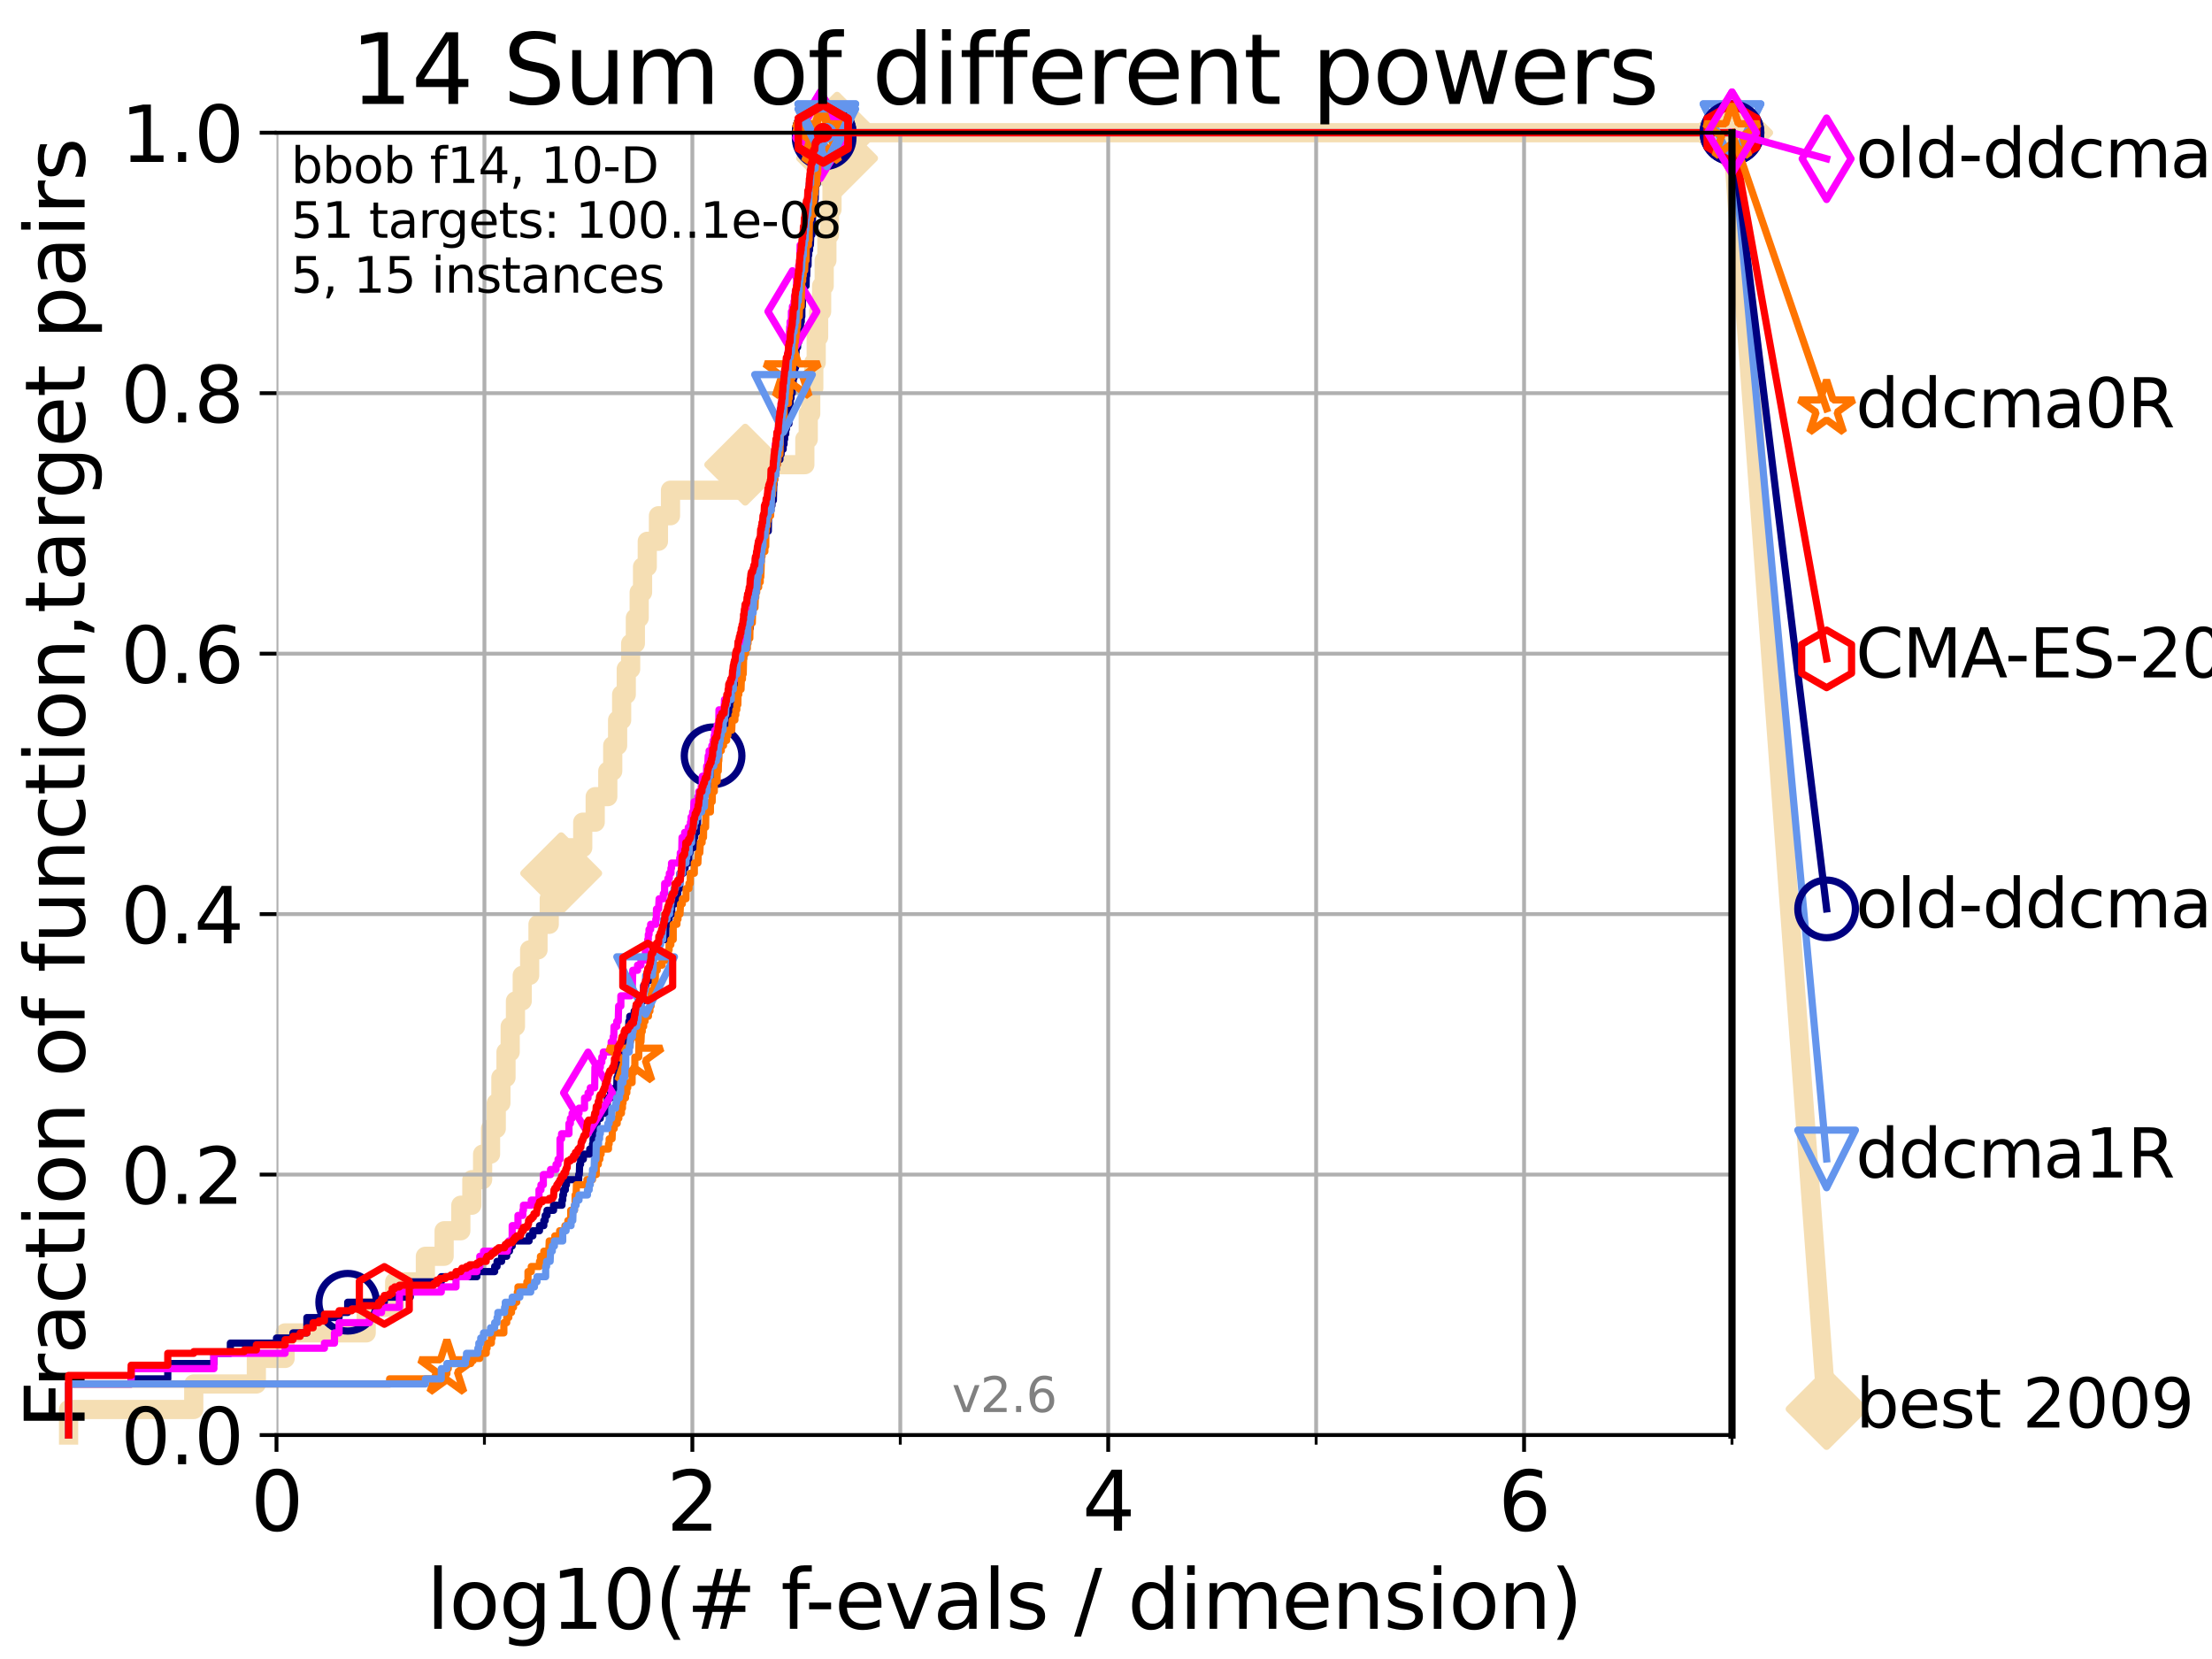 <?xml version="1.0" encoding="utf-8" standalone="no"?>
<!DOCTYPE svg PUBLIC "-//W3C//DTD SVG 1.1//EN"
  "http://www.w3.org/Graphics/SVG/1.1/DTD/svg11.dtd">
<svg xmlns:xlink="http://www.w3.org/1999/xlink" width="460.8pt" height="345.6pt" viewBox="0 0 460.8 345.6" xmlns="http://www.w3.org/2000/svg" version="1.1">
 <defs>
  <style type="text/css">*{stroke-linejoin: round; stroke-linecap: butt}</style>
 </defs>
 <g id="figure_1">
  <g id="patch_1">
   <path d="M 0 345.6 
L 460.8 345.6 
L 460.8 0 
L 0 0 
z
" style="fill: #ffffff"/>
  </g>
  <g id="axes_1">
   <g id="patch_2">
    <path d="M 57.6 298.944 
L 360.806 298.944 
L 360.806 27.648 
L 57.6 27.648 
z
" style="fill: #ffffff"/>
   </g>
   <g id="line2d_1">
    <path d="M 14.285 298.944 
L 14.285 293.624 
L 40.363 293.624 
L 40.363 288.305 
L 53.402 288.305 
L 53.402 282.985 
L 59.393 282.985 
L 59.393 277.666 
L 76.285 277.666 
L 76.285 272.346 
L 82.212 272.346 
L 82.212 267.027 
L 88.614 267.027 
L 88.614 261.707 
L 92.52 261.707 
L 92.52 256.388 
L 95.999 256.388 
L 95.999 251.068 
L 98.295 251.068 
L 98.295 245.749 
L 100.535 245.749 
L 100.535 240.429 
L 102.188 240.429 
L 102.188 235.11 
L 103.38 235.11 
L 103.38 229.79 
L 104.345 229.79 
L 104.345 224.471 
L 105.411 224.471 
L 105.411 219.151 
L 106.28 219.151 
L 106.28 213.832 
L 107.379 213.832 
L 107.379 208.512 
L 108.792 208.512 
L 108.792 203.192 
L 110.336 203.192 
L 110.336 197.873 
L 112.077 197.873 
L 112.077 192.553 
L 114.419 192.553 
L 114.419 187.234 
L 116.908 187.234 
L 116.908 181.914 
L 118.598 181.914 
L 118.598 176.595 
L 121.393 176.595 
L 121.393 171.275 
L 123.992 171.275 
L 123.992 165.956 
L 126.614 165.956 
L 126.614 160.636 
L 127.641 160.636 
L 127.641 155.317 
L 128.658 155.317 
L 128.658 149.997 
L 129.5 149.997 
L 129.5 144.678 
L 130.462 144.678 
L 130.462 139.358 
L 131.378 139.358 
L 131.378 134.039 
L 132.358 134.039 
L 132.358 128.719 
L 133.154 128.719 
L 133.154 123.4 
L 133.853 123.4 
L 133.853 118.08 
L 134.839 118.08 
L 134.839 112.76 
L 137.168 112.76 
L 137.168 107.441 
L 139.677 107.441 
L 139.677 102.121 
L 155.246 102.121 
L 155.246 96.802 
L 167.662 96.802 
L 167.662 91.482 
L 168.374 91.482 
L 168.374 86.163 
L 168.888 86.163 
L 168.888 80.843 
L 169.526 80.843 
L 169.526 75.524 
L 170.029 75.524 
L 170.029 70.204 
L 170.533 70.204 
L 170.533 64.885 
L 171.159 64.885 
L 171.159 59.565 
L 171.691 59.565 
L 171.691 54.246 
L 172.255 54.246 
L 172.255 48.926 
L 172.794 48.926 
L 172.794 43.607 
L 173.322 43.607 
L 173.322 38.287 
L 173.852 38.287 
L 173.852 32.968 
L 174.378 32.968 
L 174.378 27.648 
L 360.806 27.648 
" style="fill: none; stroke: #f5deb3; stroke-width: 4; stroke-linecap: square"/>
   </g>
   <g id="line2d_2">
    <defs>
     <path id="m9fae0c931a" d="M -0 7.778 
L 7.778 0 
L 0 -7.778 
L -7.778 -0 
z
" style="stroke: #f5deb3; stroke-width: 1.5; stroke-linejoin: miter"/>
    </defs>
    <g>
     <use xlink:href="#m9fae0c931a" x="116.908" y="181.914" style="fill: #f5deb3; stroke: #f5deb3; stroke-width: 1.5; stroke-linejoin: miter"/>
     <use xlink:href="#m9fae0c931a" x="155.246" y="96.802" style="fill: #f5deb3; stroke: #f5deb3; stroke-width: 1.5; stroke-linejoin: miter"/>
     <use xlink:href="#m9fae0c931a" x="174.378" y="32.968" style="fill: #f5deb3; stroke: #f5deb3; stroke-width: 1.5; stroke-linejoin: miter"/>
     <use xlink:href="#m9fae0c931a" x="174.378" y="27.648" style="fill: #f5deb3; stroke: #f5deb3; stroke-width: 1.5; stroke-linejoin: miter"/>
     <use xlink:href="#m9fae0c931a" x="360.806" y="27.648" style="fill: #f5deb3; stroke: #f5deb3; stroke-width: 1.5; stroke-linejoin: miter"/>
    </g>
   </g>
   <g id="line2d_3">
    <path style="fill: none; stroke: #f5deb3; stroke-width: 4; stroke-linecap: square"/>
    <g/>
   </g>
   <g id="line2d_4">
    <path d="M 360.806 27.648 
L 380.515 293.518 
" style="fill: none; stroke: #f5deb3; stroke-width: 4; stroke-linecap: square"/>
    <g>
     <use xlink:href="#m9fae0c931a" x="360.806" y="27.648" style="fill: #f5deb3; stroke: #f5deb3; stroke-width: 1.5; stroke-linejoin: miter"/>
     <use xlink:href="#m9fae0c931a" x="380.515" y="293.518" style="fill: #f5deb3; stroke: #f5deb3; stroke-width: 1.5; stroke-linejoin: miter"/>
    </g>
   </g>
   <g id="matplotlib.axis_1">
    <g id="xtick_1">
     <g id="line2d_5">
      <path d="M 57.6 298.944 
L 57.6 27.648 
" clip-path="url(#pa1c2f6eaa1)" style="fill: none; stroke: #b0b0b0; stroke-width: 0.8; stroke-linecap: square"/>
     </g>
     <g id="line2d_6">
      <defs>
       <path id="mc3c14cdbab" d="M 0 0 
L 0 3.5 
" style="stroke: #000000; stroke-width: 0.8"/>
      </defs>
      <g>
       <use xlink:href="#mc3c14cdbab" x="57.6" y="298.944" style="stroke: #000000; stroke-width: 0.8"/>
      </g>
     </g>
     <g id="text_1">
      <!-- 0 -->
      <g transform="translate(52.192 318.861)scale(0.17 -0.17)">
       <defs>
        <path id="DejaVuSans-30" d="M 2034 4250 
Q 1547 4250 1301 3770 
Q 1056 3291 1056 2328 
Q 1056 1369 1301 889 
Q 1547 409 2034 409 
Q 2525 409 2770 889 
Q 3016 1369 3016 2328 
Q 3016 3291 2770 3770 
Q 2525 4250 2034 4250 
z
M 2034 4750 
Q 2819 4750 3233 4129 
Q 3647 3509 3647 2328 
Q 3647 1150 3233 529 
Q 2819 -91 2034 -91 
Q 1250 -91 836 529 
Q 422 1150 422 2328 
Q 422 3509 836 4129 
Q 1250 4750 2034 4750 
z
" transform="scale(0.016)"/>
       </defs>
       <use xlink:href="#DejaVuSans-30"/>
      </g>
     </g>
    </g>
    <g id="xtick_2">
     <g id="line2d_7">
      <path d="M 144.23 298.944 
L 144.23 27.648 
" clip-path="url(#pa1c2f6eaa1)" style="fill: none; stroke: #b0b0b0; stroke-width: 0.8; stroke-linecap: square"/>
     </g>
     <g id="line2d_8">
      <g>
       <use xlink:href="#mc3c14cdbab" x="144.23" y="298.944" style="stroke: #000000; stroke-width: 0.8"/>
      </g>
     </g>
     <g id="text_2">
      <!-- 2 -->
      <g transform="translate(138.822 318.861)scale(0.17 -0.17)">
       <defs>
        <path id="DejaVuSans-32" d="M 1228 531 
L 3431 531 
L 3431 0 
L 469 0 
L 469 531 
Q 828 903 1448 1529 
Q 2069 2156 2228 2338 
Q 2531 2678 2651 2914 
Q 2772 3150 2772 3378 
Q 2772 3750 2511 3984 
Q 2250 4219 1831 4219 
Q 1534 4219 1204 4116 
Q 875 4013 500 3803 
L 500 4441 
Q 881 4594 1212 4672 
Q 1544 4750 1819 4750 
Q 2544 4750 2975 4387 
Q 3406 4025 3406 3419 
Q 3406 3131 3298 2873 
Q 3191 2616 2906 2266 
Q 2828 2175 2409 1742 
Q 1991 1309 1228 531 
z
" transform="scale(0.016)"/>
       </defs>
       <use xlink:href="#DejaVuSans-32"/>
      </g>
     </g>
    </g>
    <g id="xtick_3">
     <g id="line2d_9">
      <path d="M 230.861 298.944 
L 230.861 27.648 
" clip-path="url(#pa1c2f6eaa1)" style="fill: none; stroke: #b0b0b0; stroke-width: 0.8; stroke-linecap: square"/>
     </g>
     <g id="line2d_10">
      <g>
       <use xlink:href="#mc3c14cdbab" x="230.861" y="298.944" style="stroke: #000000; stroke-width: 0.8"/>
      </g>
     </g>
     <g id="text_3">
      <!-- 4 -->
      <g transform="translate(225.453 318.861)scale(0.17 -0.17)">
       <defs>
        <path id="DejaVuSans-34" d="M 2419 4116 
L 825 1625 
L 2419 1625 
L 2419 4116 
z
M 2253 4666 
L 3047 4666 
L 3047 1625 
L 3713 1625 
L 3713 1100 
L 3047 1100 
L 3047 0 
L 2419 0 
L 2419 1100 
L 313 1100 
L 313 1709 
L 2253 4666 
z
" transform="scale(0.016)"/>
       </defs>
       <use xlink:href="#DejaVuSans-34"/>
      </g>
     </g>
    </g>
    <g id="xtick_4">
     <g id="line2d_11">
      <path d="M 317.491 298.944 
L 317.491 27.648 
" clip-path="url(#pa1c2f6eaa1)" style="fill: none; stroke: #b0b0b0; stroke-width: 0.8; stroke-linecap: square"/>
     </g>
     <g id="line2d_12">
      <g>
       <use xlink:href="#mc3c14cdbab" x="317.491" y="298.944" style="stroke: #000000; stroke-width: 0.8"/>
      </g>
     </g>
     <g id="text_4">
      <!-- 6 -->
      <g transform="translate(312.083 318.861)scale(0.17 -0.17)">
       <defs>
        <path id="DejaVuSans-36" d="M 2113 2584 
Q 1688 2584 1439 2293 
Q 1191 2003 1191 1497 
Q 1191 994 1439 701 
Q 1688 409 2113 409 
Q 2538 409 2786 701 
Q 3034 994 3034 1497 
Q 3034 2003 2786 2293 
Q 2538 2584 2113 2584 
z
M 3366 4563 
L 3366 3988 
Q 3128 4100 2886 4159 
Q 2644 4219 2406 4219 
Q 1781 4219 1451 3797 
Q 1122 3375 1075 2522 
Q 1259 2794 1537 2939 
Q 1816 3084 2150 3084 
Q 2853 3084 3261 2657 
Q 3669 2231 3669 1497 
Q 3669 778 3244 343 
Q 2819 -91 2113 -91 
Q 1303 -91 875 529 
Q 447 1150 447 2328 
Q 447 3434 972 4092 
Q 1497 4750 2381 4750 
Q 2619 4750 2861 4703 
Q 3103 4656 3366 4563 
z
" transform="scale(0.016)"/>
       </defs>
       <use xlink:href="#DejaVuSans-36"/>
      </g>
     </g>
    </g>
    <g id="xtick_5">
     <g id="line2d_13">
      <path d="M 100.915 298.944 
L 100.915 27.648 
" clip-path="url(#pa1c2f6eaa1)" style="fill: none; stroke: #b0b0b0; stroke-width: 0.8; stroke-linecap: square"/>
     </g>
     <g id="line2d_14">
      <defs>
       <path id="m29ed95c51c" d="M 0 0 
L 0 2 
" style="stroke: #000000; stroke-width: 0.6"/>
      </defs>
      <g>
       <use xlink:href="#m29ed95c51c" x="100.915" y="298.944" style="stroke: #000000; stroke-width: 0.6"/>
      </g>
     </g>
    </g>
    <g id="xtick_6">
     <g id="line2d_15">
      <path d="M 187.546 298.944 
L 187.546 27.648 
" clip-path="url(#pa1c2f6eaa1)" style="fill: none; stroke: #b0b0b0; stroke-width: 0.8; stroke-linecap: square"/>
     </g>
     <g id="line2d_16">
      <g>
       <use xlink:href="#m29ed95c51c" x="187.546" y="298.944" style="stroke: #000000; stroke-width: 0.6"/>
      </g>
     </g>
    </g>
    <g id="xtick_7">
     <g id="line2d_17">
      <path d="M 274.176 298.944 
L 274.176 27.648 
" clip-path="url(#pa1c2f6eaa1)" style="fill: none; stroke: #b0b0b0; stroke-width: 0.8; stroke-linecap: square"/>
     </g>
     <g id="line2d_18">
      <g>
       <use xlink:href="#m29ed95c51c" x="274.176" y="298.944" style="stroke: #000000; stroke-width: 0.6"/>
      </g>
     </g>
    </g>
    <g id="xtick_8">
     <g id="line2d_19">
      <path d="M 360.806 298.944 
L 360.806 27.648 
" clip-path="url(#pa1c2f6eaa1)" style="fill: none; stroke: #b0b0b0; stroke-width: 0.8; stroke-linecap: square"/>
     </g>
     <g id="line2d_20">
      <g>
       <use xlink:href="#m29ed95c51c" x="360.806" y="298.944" style="stroke: #000000; stroke-width: 0.6"/>
      </g>
     </g>
    </g>
    <g id="text_5">
     <!-- log10(# f-evals / dimension) -->
     <g transform="translate(88.823 339.314)scale(0.17 -0.17)">
      <defs>
       <path id="DejaVuSans-6c" d="M 603 4863 
L 1178 4863 
L 1178 0 
L 603 0 
L 603 4863 
z
" transform="scale(0.016)"/>
       <path id="DejaVuSans-6f" d="M 1959 3097 
Q 1497 3097 1228 2736 
Q 959 2375 959 1747 
Q 959 1119 1226 758 
Q 1494 397 1959 397 
Q 2419 397 2687 759 
Q 2956 1122 2956 1747 
Q 2956 2369 2687 2733 
Q 2419 3097 1959 3097 
z
M 1959 3584 
Q 2709 3584 3137 3096 
Q 3566 2609 3566 1747 
Q 3566 888 3137 398 
Q 2709 -91 1959 -91 
Q 1206 -91 779 398 
Q 353 888 353 1747 
Q 353 2609 779 3096 
Q 1206 3584 1959 3584 
z
" transform="scale(0.016)"/>
       <path id="DejaVuSans-67" d="M 2906 1791 
Q 2906 2416 2648 2759 
Q 2391 3103 1925 3103 
Q 1463 3103 1205 2759 
Q 947 2416 947 1791 
Q 947 1169 1205 825 
Q 1463 481 1925 481 
Q 2391 481 2648 825 
Q 2906 1169 2906 1791 
z
M 3481 434 
Q 3481 -459 3084 -895 
Q 2688 -1331 1869 -1331 
Q 1566 -1331 1297 -1286 
Q 1028 -1241 775 -1147 
L 775 -588 
Q 1028 -725 1275 -790 
Q 1522 -856 1778 -856 
Q 2344 -856 2625 -561 
Q 2906 -266 2906 331 
L 2906 616 
Q 2728 306 2450 153 
Q 2172 0 1784 0 
Q 1141 0 747 490 
Q 353 981 353 1791 
Q 353 2603 747 3093 
Q 1141 3584 1784 3584 
Q 2172 3584 2450 3431 
Q 2728 3278 2906 2969 
L 2906 3500 
L 3481 3500 
L 3481 434 
z
" transform="scale(0.016)"/>
       <path id="DejaVuSans-31" d="M 794 531 
L 1825 531 
L 1825 4091 
L 703 3866 
L 703 4441 
L 1819 4666 
L 2450 4666 
L 2450 531 
L 3481 531 
L 3481 0 
L 794 0 
L 794 531 
z
" transform="scale(0.016)"/>
       <path id="DejaVuSans-28" d="M 1984 4856 
Q 1566 4138 1362 3434 
Q 1159 2731 1159 2009 
Q 1159 1288 1364 580 
Q 1569 -128 1984 -844 
L 1484 -844 
Q 1016 -109 783 600 
Q 550 1309 550 2009 
Q 550 2706 781 3412 
Q 1013 4119 1484 4856 
L 1984 4856 
z
" transform="scale(0.016)"/>
       <path id="DejaVuSans-23" d="M 3272 2816 
L 2363 2816 
L 2100 1772 
L 3016 1772 
L 3272 2816 
z
M 2803 4594 
L 2478 3297 
L 3391 3297 
L 3719 4594 
L 4219 4594 
L 3897 3297 
L 4872 3297 
L 4872 2816 
L 3775 2816 
L 3519 1772 
L 4513 1772 
L 4513 1294 
L 3397 1294 
L 3072 0 
L 2572 0 
L 2894 1294 
L 1978 1294 
L 1656 0 
L 1153 0 
L 1478 1294 
L 494 1294 
L 494 1772 
L 1594 1772 
L 1856 2816 
L 850 2816 
L 850 3297 
L 1978 3297 
L 2297 4594 
L 2803 4594 
z
" transform="scale(0.016)"/>
       <path id="DejaVuSans-20" transform="scale(0.016)"/>
       <path id="DejaVuSans-66" d="M 2375 4863 
L 2375 4384 
L 1825 4384 
Q 1516 4384 1395 4259 
Q 1275 4134 1275 3809 
L 1275 3500 
L 2222 3500 
L 2222 3053 
L 1275 3053 
L 1275 0 
L 697 0 
L 697 3053 
L 147 3053 
L 147 3500 
L 697 3500 
L 697 3744 
Q 697 4328 969 4595 
Q 1241 4863 1831 4863 
L 2375 4863 
z
" transform="scale(0.016)"/>
       <path id="DejaVuSans-2d" d="M 313 2009 
L 1997 2009 
L 1997 1497 
L 313 1497 
L 313 2009 
z
" transform="scale(0.016)"/>
       <path id="DejaVuSans-65" d="M 3597 1894 
L 3597 1613 
L 953 1613 
Q 991 1019 1311 708 
Q 1631 397 2203 397 
Q 2534 397 2845 478 
Q 3156 559 3463 722 
L 3463 178 
Q 3153 47 2828 -22 
Q 2503 -91 2169 -91 
Q 1331 -91 842 396 
Q 353 884 353 1716 
Q 353 2575 817 3079 
Q 1281 3584 2069 3584 
Q 2775 3584 3186 3129 
Q 3597 2675 3597 1894 
z
M 3022 2063 
Q 3016 2534 2758 2815 
Q 2500 3097 2075 3097 
Q 1594 3097 1305 2825 
Q 1016 2553 972 2059 
L 3022 2063 
z
" transform="scale(0.016)"/>
       <path id="DejaVuSans-76" d="M 191 3500 
L 800 3500 
L 1894 563 
L 2988 3500 
L 3597 3500 
L 2284 0 
L 1503 0 
L 191 3500 
z
" transform="scale(0.016)"/>
       <path id="DejaVuSans-61" d="M 2194 1759 
Q 1497 1759 1228 1600 
Q 959 1441 959 1056 
Q 959 750 1161 570 
Q 1363 391 1709 391 
Q 2188 391 2477 730 
Q 2766 1069 2766 1631 
L 2766 1759 
L 2194 1759 
z
M 3341 1997 
L 3341 0 
L 2766 0 
L 2766 531 
Q 2569 213 2275 61 
Q 1981 -91 1556 -91 
Q 1019 -91 701 211 
Q 384 513 384 1019 
Q 384 1609 779 1909 
Q 1175 2209 1959 2209 
L 2766 2209 
L 2766 2266 
Q 2766 2663 2505 2880 
Q 2244 3097 1772 3097 
Q 1472 3097 1187 3025 
Q 903 2953 641 2809 
L 641 3341 
Q 956 3463 1253 3523 
Q 1550 3584 1831 3584 
Q 2591 3584 2966 3190 
Q 3341 2797 3341 1997 
z
" transform="scale(0.016)"/>
       <path id="DejaVuSans-73" d="M 2834 3397 
L 2834 2853 
Q 2591 2978 2328 3040 
Q 2066 3103 1784 3103 
Q 1356 3103 1142 2972 
Q 928 2841 928 2578 
Q 928 2378 1081 2264 
Q 1234 2150 1697 2047 
L 1894 2003 
Q 2506 1872 2764 1633 
Q 3022 1394 3022 966 
Q 3022 478 2636 193 
Q 2250 -91 1575 -91 
Q 1294 -91 989 -36 
Q 684 19 347 128 
L 347 722 
Q 666 556 975 473 
Q 1284 391 1588 391 
Q 1994 391 2212 530 
Q 2431 669 2431 922 
Q 2431 1156 2273 1281 
Q 2116 1406 1581 1522 
L 1381 1569 
Q 847 1681 609 1914 
Q 372 2147 372 2553 
Q 372 3047 722 3315 
Q 1072 3584 1716 3584 
Q 2034 3584 2315 3537 
Q 2597 3491 2834 3397 
z
" transform="scale(0.016)"/>
       <path id="DejaVuSans-2f" d="M 1625 4666 
L 2156 4666 
L 531 -594 
L 0 -594 
L 1625 4666 
z
" transform="scale(0.016)"/>
       <path id="DejaVuSans-64" d="M 2906 2969 
L 2906 4863 
L 3481 4863 
L 3481 0 
L 2906 0 
L 2906 525 
Q 2725 213 2448 61 
Q 2172 -91 1784 -91 
Q 1150 -91 751 415 
Q 353 922 353 1747 
Q 353 2572 751 3078 
Q 1150 3584 1784 3584 
Q 2172 3584 2448 3432 
Q 2725 3281 2906 2969 
z
M 947 1747 
Q 947 1113 1208 752 
Q 1469 391 1925 391 
Q 2381 391 2643 752 
Q 2906 1113 2906 1747 
Q 2906 2381 2643 2742 
Q 2381 3103 1925 3103 
Q 1469 3103 1208 2742 
Q 947 2381 947 1747 
z
" transform="scale(0.016)"/>
       <path id="DejaVuSans-69" d="M 603 3500 
L 1178 3500 
L 1178 0 
L 603 0 
L 603 3500 
z
M 603 4863 
L 1178 4863 
L 1178 4134 
L 603 4134 
L 603 4863 
z
" transform="scale(0.016)"/>
       <path id="DejaVuSans-6d" d="M 3328 2828 
Q 3544 3216 3844 3400 
Q 4144 3584 4550 3584 
Q 5097 3584 5394 3201 
Q 5691 2819 5691 2113 
L 5691 0 
L 5113 0 
L 5113 2094 
Q 5113 2597 4934 2840 
Q 4756 3084 4391 3084 
Q 3944 3084 3684 2787 
Q 3425 2491 3425 1978 
L 3425 0 
L 2847 0 
L 2847 2094 
Q 2847 2600 2669 2842 
Q 2491 3084 2119 3084 
Q 1678 3084 1418 2786 
Q 1159 2488 1159 1978 
L 1159 0 
L 581 0 
L 581 3500 
L 1159 3500 
L 1159 2956 
Q 1356 3278 1631 3431 
Q 1906 3584 2284 3584 
Q 2666 3584 2933 3390 
Q 3200 3197 3328 2828 
z
" transform="scale(0.016)"/>
       <path id="DejaVuSans-6e" d="M 3513 2113 
L 3513 0 
L 2938 0 
L 2938 2094 
Q 2938 2591 2744 2837 
Q 2550 3084 2163 3084 
Q 1697 3084 1428 2787 
Q 1159 2491 1159 1978 
L 1159 0 
L 581 0 
L 581 3500 
L 1159 3500 
L 1159 2956 
Q 1366 3272 1645 3428 
Q 1925 3584 2291 3584 
Q 2894 3584 3203 3211 
Q 3513 2838 3513 2113 
z
" transform="scale(0.016)"/>
       <path id="DejaVuSans-29" d="M 513 4856 
L 1013 4856 
Q 1481 4119 1714 3412 
Q 1947 2706 1947 2009 
Q 1947 1309 1714 600 
Q 1481 -109 1013 -844 
L 513 -844 
Q 928 -128 1133 580 
Q 1338 1288 1338 2009 
Q 1338 2731 1133 3434 
Q 928 4138 513 4856 
z
" transform="scale(0.016)"/>
      </defs>
      <use xlink:href="#DejaVuSans-6c"/>
      <use xlink:href="#DejaVuSans-6f" x="27.783"/>
      <use xlink:href="#DejaVuSans-67" x="88.965"/>
      <use xlink:href="#DejaVuSans-31" x="152.441"/>
      <use xlink:href="#DejaVuSans-30" x="216.064"/>
      <use xlink:href="#DejaVuSans-28" x="279.688"/>
      <use xlink:href="#DejaVuSans-23" x="318.701"/>
      <use xlink:href="#DejaVuSans-20" x="402.49"/>
      <use xlink:href="#DejaVuSans-66" x="434.277"/>
      <use xlink:href="#DejaVuSans-2d" x="463.982"/>
      <use xlink:href="#DejaVuSans-65" x="500.066"/>
      <use xlink:href="#DejaVuSans-76" x="561.59"/>
      <use xlink:href="#DejaVuSans-61" x="620.77"/>
      <use xlink:href="#DejaVuSans-6c" x="682.049"/>
      <use xlink:href="#DejaVuSans-73" x="709.832"/>
      <use xlink:href="#DejaVuSans-20" x="761.932"/>
      <use xlink:href="#DejaVuSans-2f" x="793.719"/>
      <use xlink:href="#DejaVuSans-20" x="827.41"/>
      <use xlink:href="#DejaVuSans-64" x="859.197"/>
      <use xlink:href="#DejaVuSans-69" x="922.674"/>
      <use xlink:href="#DejaVuSans-6d" x="950.457"/>
      <use xlink:href="#DejaVuSans-65" x="1047.869"/>
      <use xlink:href="#DejaVuSans-6e" x="1109.393"/>
      <use xlink:href="#DejaVuSans-73" x="1172.771"/>
      <use xlink:href="#DejaVuSans-69" x="1224.871"/>
      <use xlink:href="#DejaVuSans-6f" x="1252.654"/>
      <use xlink:href="#DejaVuSans-6e" x="1313.836"/>
      <use xlink:href="#DejaVuSans-29" x="1377.215"/>
     </g>
    </g>
   </g>
   <g id="matplotlib.axis_2">
    <g id="ytick_1">
     <g id="line2d_21">
      <path d="M 57.6 298.944 
L 360.806 298.944 
" clip-path="url(#pa1c2f6eaa1)" style="fill: none; stroke: #b0b0b0; stroke-width: 0.8; stroke-linecap: square"/>
     </g>
     <g id="line2d_22">
      <defs>
       <path id="ma2f80f37d6" d="M 0 0 
L -3.5 0 
" style="stroke: #000000; stroke-width: 0.8"/>
      </defs>
      <g>
       <use xlink:href="#ma2f80f37d6" x="57.6" y="298.944" style="stroke: #000000; stroke-width: 0.8"/>
      </g>
     </g>
     <g id="text_6">
      <!-- 0.0 -->
      <g transform="translate(25.155 305.023)scale(0.16 -0.16)">
       <defs>
        <path id="DejaVuSans-2e" d="M 684 794 
L 1344 794 
L 1344 0 
L 684 0 
L 684 794 
z
" transform="scale(0.016)"/>
       </defs>
       <use xlink:href="#DejaVuSans-30"/>
       <use xlink:href="#DejaVuSans-2e" x="63.623"/>
       <use xlink:href="#DejaVuSans-30" x="95.41"/>
      </g>
     </g>
    </g>
    <g id="ytick_2">
     <g id="line2d_23">
      <path d="M 57.6 244.685 
L 360.806 244.685 
" clip-path="url(#pa1c2f6eaa1)" style="fill: none; stroke: #b0b0b0; stroke-width: 0.8; stroke-linecap: square"/>
     </g>
     <g id="line2d_24">
      <g>
       <use xlink:href="#ma2f80f37d6" x="57.6" y="244.685" style="stroke: #000000; stroke-width: 0.8"/>
      </g>
     </g>
     <g id="text_7">
      <!-- 0.2 -->
      <g transform="translate(25.155 250.764)scale(0.16 -0.16)">
       <use xlink:href="#DejaVuSans-30"/>
       <use xlink:href="#DejaVuSans-2e" x="63.623"/>
       <use xlink:href="#DejaVuSans-32" x="95.41"/>
      </g>
     </g>
    </g>
    <g id="ytick_3">
     <g id="line2d_25">
      <path d="M 57.6 190.426 
L 360.806 190.426 
" clip-path="url(#pa1c2f6eaa1)" style="fill: none; stroke: #b0b0b0; stroke-width: 0.8; stroke-linecap: square"/>
     </g>
     <g id="line2d_26">
      <g>
       <use xlink:href="#ma2f80f37d6" x="57.6" y="190.426" style="stroke: #000000; stroke-width: 0.8"/>
      </g>
     </g>
     <g id="text_8">
      <!-- 0.4 -->
      <g transform="translate(25.155 196.504)scale(0.16 -0.16)">
       <use xlink:href="#DejaVuSans-30"/>
       <use xlink:href="#DejaVuSans-2e" x="63.623"/>
       <use xlink:href="#DejaVuSans-34" x="95.41"/>
      </g>
     </g>
    </g>
    <g id="ytick_4">
     <g id="line2d_27">
      <path d="M 57.6 136.166 
L 360.806 136.166 
" clip-path="url(#pa1c2f6eaa1)" style="fill: none; stroke: #b0b0b0; stroke-width: 0.8; stroke-linecap: square"/>
     </g>
     <g id="line2d_28">
      <g>
       <use xlink:href="#ma2f80f37d6" x="57.6" y="136.166" style="stroke: #000000; stroke-width: 0.8"/>
      </g>
     </g>
     <g id="text_9">
      <!-- 0.6 -->
      <g transform="translate(25.155 142.245)scale(0.16 -0.16)">
       <use xlink:href="#DejaVuSans-30"/>
       <use xlink:href="#DejaVuSans-2e" x="63.623"/>
       <use xlink:href="#DejaVuSans-36" x="95.41"/>
      </g>
     </g>
    </g>
    <g id="ytick_5">
     <g id="line2d_29">
      <path d="M 57.6 81.907 
L 360.806 81.907 
" clip-path="url(#pa1c2f6eaa1)" style="fill: none; stroke: #b0b0b0; stroke-width: 0.8; stroke-linecap: square"/>
     </g>
     <g id="line2d_30">
      <g>
       <use xlink:href="#ma2f80f37d6" x="57.6" y="81.907" style="stroke: #000000; stroke-width: 0.8"/>
      </g>
     </g>
     <g id="text_10">
      <!-- 0.8 -->
      <g transform="translate(25.155 87.986)scale(0.16 -0.16)">
       <defs>
        <path id="DejaVuSans-38" d="M 2034 2216 
Q 1584 2216 1326 1975 
Q 1069 1734 1069 1313 
Q 1069 891 1326 650 
Q 1584 409 2034 409 
Q 2484 409 2743 651 
Q 3003 894 3003 1313 
Q 3003 1734 2745 1975 
Q 2488 2216 2034 2216 
z
M 1403 2484 
Q 997 2584 770 2862 
Q 544 3141 544 3541 
Q 544 4100 942 4425 
Q 1341 4750 2034 4750 
Q 2731 4750 3128 4425 
Q 3525 4100 3525 3541 
Q 3525 3141 3298 2862 
Q 3072 2584 2669 2484 
Q 3125 2378 3379 2068 
Q 3634 1759 3634 1313 
Q 3634 634 3220 271 
Q 2806 -91 2034 -91 
Q 1263 -91 848 271 
Q 434 634 434 1313 
Q 434 1759 690 2068 
Q 947 2378 1403 2484 
z
M 1172 3481 
Q 1172 3119 1398 2916 
Q 1625 2713 2034 2713 
Q 2441 2713 2670 2916 
Q 2900 3119 2900 3481 
Q 2900 3844 2670 4047 
Q 2441 4250 2034 4250 
Q 1625 4250 1398 4047 
Q 1172 3844 1172 3481 
z
" transform="scale(0.016)"/>
       </defs>
       <use xlink:href="#DejaVuSans-30"/>
       <use xlink:href="#DejaVuSans-2e" x="63.623"/>
       <use xlink:href="#DejaVuSans-38" x="95.41"/>
      </g>
     </g>
    </g>
    <g id="ytick_6">
     <g id="line2d_31">
      <path d="M 57.6 27.648 
L 360.806 27.648 
" clip-path="url(#pa1c2f6eaa1)" style="fill: none; stroke: #b0b0b0; stroke-width: 0.8; stroke-linecap: square"/>
     </g>
     <g id="line2d_32">
      <g>
       <use xlink:href="#ma2f80f37d6" x="57.6" y="27.648" style="stroke: #000000; stroke-width: 0.8"/>
      </g>
     </g>
     <g id="text_11">
      <!-- 1.0 -->
      <g transform="translate(25.155 33.727)scale(0.16 -0.16)">
       <use xlink:href="#DejaVuSans-31"/>
       <use xlink:href="#DejaVuSans-2e" x="63.623"/>
       <use xlink:href="#DejaVuSans-30" x="95.41"/>
      </g>
     </g>
    </g>
    <g id="text_12">
     <!-- Fraction of function,target pairs -->
     <g transform="translate(17.62 297.681)rotate(-90)scale(0.17 -0.17)">
      <defs>
       <path id="DejaVuSans-46" d="M 628 4666 
L 3309 4666 
L 3309 4134 
L 1259 4134 
L 1259 2759 
L 3109 2759 
L 3109 2228 
L 1259 2228 
L 1259 0 
L 628 0 
L 628 4666 
z
" transform="scale(0.016)"/>
       <path id="DejaVuSans-72" d="M 2631 2963 
Q 2534 3019 2420 3045 
Q 2306 3072 2169 3072 
Q 1681 3072 1420 2755 
Q 1159 2438 1159 1844 
L 1159 0 
L 581 0 
L 581 3500 
L 1159 3500 
L 1159 2956 
Q 1341 3275 1631 3429 
Q 1922 3584 2338 3584 
Q 2397 3584 2469 3576 
Q 2541 3569 2628 3553 
L 2631 2963 
z
" transform="scale(0.016)"/>
       <path id="DejaVuSans-63" d="M 3122 3366 
L 3122 2828 
Q 2878 2963 2633 3030 
Q 2388 3097 2138 3097 
Q 1578 3097 1268 2742 
Q 959 2388 959 1747 
Q 959 1106 1268 751 
Q 1578 397 2138 397 
Q 2388 397 2633 464 
Q 2878 531 3122 666 
L 3122 134 
Q 2881 22 2623 -34 
Q 2366 -91 2075 -91 
Q 1284 -91 818 406 
Q 353 903 353 1747 
Q 353 2603 823 3093 
Q 1294 3584 2113 3584 
Q 2378 3584 2631 3529 
Q 2884 3475 3122 3366 
z
" transform="scale(0.016)"/>
       <path id="DejaVuSans-74" d="M 1172 4494 
L 1172 3500 
L 2356 3500 
L 2356 3053 
L 1172 3053 
L 1172 1153 
Q 1172 725 1289 603 
Q 1406 481 1766 481 
L 2356 481 
L 2356 0 
L 1766 0 
Q 1100 0 847 248 
Q 594 497 594 1153 
L 594 3053 
L 172 3053 
L 172 3500 
L 594 3500 
L 594 4494 
L 1172 4494 
z
" transform="scale(0.016)"/>
       <path id="DejaVuSans-75" d="M 544 1381 
L 544 3500 
L 1119 3500 
L 1119 1403 
Q 1119 906 1312 657 
Q 1506 409 1894 409 
Q 2359 409 2629 706 
Q 2900 1003 2900 1516 
L 2900 3500 
L 3475 3500 
L 3475 0 
L 2900 0 
L 2900 538 
Q 2691 219 2414 64 
Q 2138 -91 1772 -91 
Q 1169 -91 856 284 
Q 544 659 544 1381 
z
M 1991 3584 
L 1991 3584 
z
" transform="scale(0.016)"/>
       <path id="DejaVuSans-2c" d="M 750 794 
L 1409 794 
L 1409 256 
L 897 -744 
L 494 -744 
L 750 256 
L 750 794 
z
" transform="scale(0.016)"/>
       <path id="DejaVuSans-70" d="M 1159 525 
L 1159 -1331 
L 581 -1331 
L 581 3500 
L 1159 3500 
L 1159 2969 
Q 1341 3281 1617 3432 
Q 1894 3584 2278 3584 
Q 2916 3584 3314 3078 
Q 3713 2572 3713 1747 
Q 3713 922 3314 415 
Q 2916 -91 2278 -91 
Q 1894 -91 1617 61 
Q 1341 213 1159 525 
z
M 3116 1747 
Q 3116 2381 2855 2742 
Q 2594 3103 2138 3103 
Q 1681 3103 1420 2742 
Q 1159 2381 1159 1747 
Q 1159 1113 1420 752 
Q 1681 391 2138 391 
Q 2594 391 2855 752 
Q 3116 1113 3116 1747 
z
" transform="scale(0.016)"/>
      </defs>
      <use xlink:href="#DejaVuSans-46"/>
      <use xlink:href="#DejaVuSans-72" x="50.27"/>
      <use xlink:href="#DejaVuSans-61" x="91.383"/>
      <use xlink:href="#DejaVuSans-63" x="152.662"/>
      <use xlink:href="#DejaVuSans-74" x="207.643"/>
      <use xlink:href="#DejaVuSans-69" x="246.852"/>
      <use xlink:href="#DejaVuSans-6f" x="274.635"/>
      <use xlink:href="#DejaVuSans-6e" x="335.816"/>
      <use xlink:href="#DejaVuSans-20" x="399.195"/>
      <use xlink:href="#DejaVuSans-6f" x="430.982"/>
      <use xlink:href="#DejaVuSans-66" x="492.164"/>
      <use xlink:href="#DejaVuSans-20" x="527.369"/>
      <use xlink:href="#DejaVuSans-66" x="559.156"/>
      <use xlink:href="#DejaVuSans-75" x="594.361"/>
      <use xlink:href="#DejaVuSans-6e" x="657.74"/>
      <use xlink:href="#DejaVuSans-63" x="721.119"/>
      <use xlink:href="#DejaVuSans-74" x="776.1"/>
      <use xlink:href="#DejaVuSans-69" x="815.309"/>
      <use xlink:href="#DejaVuSans-6f" x="843.092"/>
      <use xlink:href="#DejaVuSans-6e" x="904.273"/>
      <use xlink:href="#DejaVuSans-2c" x="967.652"/>
      <use xlink:href="#DejaVuSans-74" x="999.439"/>
      <use xlink:href="#DejaVuSans-61" x="1038.648"/>
      <use xlink:href="#DejaVuSans-72" x="1099.928"/>
      <use xlink:href="#DejaVuSans-67" x="1139.291"/>
      <use xlink:href="#DejaVuSans-65" x="1202.768"/>
      <use xlink:href="#DejaVuSans-74" x="1264.291"/>
      <use xlink:href="#DejaVuSans-20" x="1303.5"/>
      <use xlink:href="#DejaVuSans-70" x="1335.287"/>
      <use xlink:href="#DejaVuSans-61" x="1398.764"/>
      <use xlink:href="#DejaVuSans-69" x="1460.043"/>
      <use xlink:href="#DejaVuSans-72" x="1487.826"/>
      <use xlink:href="#DejaVuSans-73" x="1528.939"/>
     </g>
    </g>
   </g>
   <g id="line2d_33">
    <defs>
     <path id="md099b862f6" d="M 0 1.5 
C 0.398 1.5 0.779 1.342 1.061 1.061 
C 1.342 0.779 1.5 0.398 1.5 0 
C 1.5 -0.398 1.342 -0.779 1.061 -1.061 
C 0.779 -1.342 0.398 -1.5 0 -1.5 
C -0.398 -1.5 -0.779 -1.342 -1.061 -1.061 
C -1.342 -0.779 -1.5 -0.398 -1.5 0 
C -1.5 0.398 -1.342 0.779 -1.061 1.061 
C -0.779 1.342 -0.398 1.5 0 1.5 
z
" style="stroke: #f5deb3"/>
    </defs>
    <g>
     <use xlink:href="#md099b862f6" x="174.378" y="27.648" style="fill: #f5deb3; stroke: #f5deb3"/>
     <use xlink:href="#md099b862f6" x="174.378" y="27.648" style="fill: #f5deb3; stroke: #f5deb3"/>
    </g>
   </g>
   <g id="line2d_34">
    <defs>
     <path id="m3bf537d1ab" d="M 0 1.5 
C 0.398 1.5 0.779 1.342 1.061 1.061 
C 1.342 0.779 1.5 0.398 1.5 0 
C 1.5 -0.398 1.342 -0.779 1.061 -1.061 
C 0.779 -1.342 0.398 -1.5 0 -1.5 
C -0.398 -1.5 -0.779 -1.342 -1.061 -1.061 
C -1.342 -0.779 -1.5 -0.398 -1.5 0 
C -1.5 0.398 -1.342 0.779 -1.061 1.061 
C -0.779 1.342 -0.398 1.5 0 1.5 
z
" style="stroke: #000080"/>
    </defs>
    <g>
     <use xlink:href="#m3bf537d1ab" x="171.687" y="27.648" style="fill: #000080; stroke: #000080"/>
     <use xlink:href="#m3bf537d1ab" x="171.687" y="27.648" style="fill: #000080; stroke: #000080"/>
    </g>
   </g>
   <g id="line2d_35">
    <path d="M 14.285 298.944 
L 14.285 288.305 
L 27.324 288.305 
L 27.324 287.241 
L 34.951 287.241 
L 34.951 284.049 
L 44.561 284.049 
L 44.561 281.922 
L 47.991 281.922 
L 47.991 279.794 
L 57.6 279.794 
L 57.6 278.73 
L 61.03 278.73 
L 61.03 277.666 
L 63.93 277.666 
L 63.93 274.474 
L 70.639 274.474 
L 70.639 273.41 
L 72.432 273.41 
L 72.432 271.282 
L 80.06 271.282 
L 80.06 270.219 
L 85.471 270.219 
L 85.471 267.027 
L 91.923 267.027 
L 91.923 265.963 
L 99.347 265.963 
L 99.347 264.899 
L 103.047 264.899 
L 103.047 263.835 
L 103.544 263.835 
L 103.544 262.771 
L 104.501 262.771 
L 104.501 261.707 
L 105.559 261.707 
L 105.559 260.643 
L 106.138 260.643 
L 106.138 259.579 
L 106.699 259.579 
L 106.699 258.516 
L 110.221 258.516 
L 110.221 257.452 
L 111.007 257.452 
L 111.007 256.388 
L 112.386 256.388 
L 112.386 255.324 
L 113.284 255.324 
L 113.284 254.26 
L 113.574 254.26 
L 113.574 253.196 
L 113.954 253.196 
L 113.954 252.132 
L 115.315 252.132 
L 115.315 251.068 
L 117.068 251.068 
L 117.068 250.004 
L 117.227 250.004 
L 117.227 248.94 
L 117.384 248.94 
L 117.384 247.877 
L 117.772 247.877 
L 117.772 246.813 
L 118.001 246.813 
L 118.001 245.749 
L 120.551 245.749 
L 120.551 244.685 
L 120.683 244.685 
L 120.748 242.557 
L 120.944 242.557 
L 120.944 241.493 
L 121.519 241.493 
L 121.519 240.429 
L 122.855 240.429 
L 122.855 239.365 
L 123.432 239.365 
L 123.432 238.301 
L 123.545 238.301 
L 123.545 237.237 
L 123.936 237.237 
L 123.936 236.174 
L 124.211 236.174 
L 124.265 234.046 
L 124.374 234.046 
L 124.374 232.982 
L 125.064 232.982 
L 125.064 231.918 
L 126.127 231.918 
L 126.127 230.854 
L 126.323 230.854 
L 126.323 229.79 
L 126.517 229.79 
L 126.517 228.726 
L 127.181 228.726 
L 127.181 227.662 
L 128.134 227.662 
L 128.134 226.598 
L 128.485 226.598 
L 128.528 224.471 
L 128.744 224.471 
L 128.744 223.407 
L 128.872 223.407 
L 128.872 221.279 
L 129.209 221.279 
L 129.209 220.215 
L 129.376 220.215 
L 129.376 219.151 
L 130.384 219.151 
L 130.384 218.087 
L 130.618 218.087 
L 130.618 215.959 
L 130.811 215.959 
L 130.811 214.895 
L 130.964 214.895 
L 131.002 212.768 
L 131.191 212.768 
L 131.191 211.704 
L 132.109 211.704 
L 132.109 210.64 
L 132.499 210.64 
L 132.499 209.576 
L 133.018 209.576 
L 133.018 208.512 
L 134.048 208.512 
L 134.08 205.32 
L 134.59 205.32 
L 134.59 204.256 
L 135.298 204.256 
L 135.298 203.192 
L 135.419 203.192 
L 135.449 201.065 
L 135.864 201.065 
L 135.864 200.001 
L 136.04 200.001 
L 136.04 197.873 
L 137.305 197.873 
L 137.359 195.745 
L 138.693 195.745 
L 138.743 192.553 
L 139.191 192.553 
L 139.191 191.49 
L 139.411 191.49 
L 139.411 190.426 
L 139.938 190.426 
L 139.938 188.298 
L 140.589 188.298 
L 140.589 187.234 
L 140.928 187.234 
L 140.928 186.17 
L 141.195 186.17 
L 141.195 185.106 
L 141.589 185.106 
L 141.654 181.914 
L 142.332 181.914 
L 142.332 180.85 
L 142.723 180.85 
L 142.723 179.787 
L 143.443 179.787 
L 143.462 177.659 
L 143.716 177.659 
L 143.716 176.595 
L 144.473 176.595 
L 144.529 174.467 
L 144.713 174.467 
L 144.713 173.403 
L 145.13 173.403 
L 145.13 172.339 
L 145.291 172.339 
L 145.38 169.147 
L 145.73 169.147 
L 145.782 167.02 
L 145.92 167.02 
L 145.955 164.892 
L 146.345 164.892 
L 146.345 163.828 
L 146.941 163.828 
L 146.941 162.764 
L 147.534 162.764 
L 147.534 161.7 
L 148.277 161.7 
L 148.338 159.572 
L 148.428 159.572 
L 148.458 157.445 
L 148.548 157.445 
L 148.548 156.381 
L 149.68 156.381 
L 149.68 155.317 
L 149.959 155.317 
L 149.959 154.253 
L 151.129 154.253 
L 151.129 153.189 
L 151.259 153.189 
L 151.324 151.061 
L 151.631 151.061 
L 151.631 149.997 
L 152.02 149.997 
L 152.02 148.933 
L 152.328 148.933 
L 152.426 146.805 
L 152.907 146.805 
L 152.907 145.742 
L 153.107 145.742 
L 153.107 144.678 
L 153.421 144.678 
L 153.421 143.614 
L 153.651 143.614 
L 153.651 142.55 
L 153.787 142.55 
L 153.787 141.486 
L 154.034 141.486 
L 154.034 140.422 
L 154.234 140.422 
L 154.345 138.294 
L 154.356 138.294 
L 154.356 137.23 
L 154.886 137.23 
L 154.918 135.102 
L 155.402 135.102 
L 155.402 134.039 
L 155.629 134.039 
L 155.66 131.911 
L 155.935 131.911 
L 155.935 130.847 
L 156.295 130.847 
L 156.403 127.655 
L 156.745 127.655 
L 156.784 125.527 
L 157.09 125.527 
L 157.09 124.463 
L 157.26 124.463 
L 157.288 122.336 
L 157.438 122.336 
L 157.438 121.272 
L 157.67 121.272 
L 157.67 118.08 
L 157.835 118.08 
L 157.835 117.016 
L 157.989 117.016 
L 157.989 115.952 
L 158.419 115.952 
L 158.49 112.76 
L 158.726 112.76 
L 158.726 111.697 
L 159.148 111.697 
L 159.148 110.633 
L 160.053 110.633 
L 160.102 107.441 
L 160.183 107.441 
L 160.183 106.377 
L 160.597 106.377 
L 160.597 105.313 
L 160.817 105.313 
L 160.817 104.249 
L 161.103 104.249 
L 161.179 101.058 
L 161.217 101.058 
L 161.217 99.994 
L 161.354 99.994 
L 161.354 98.93 
L 161.587 98.93 
L 161.587 97.866 
L 161.699 97.866 
L 161.699 96.802 
L 161.906 96.802 
L 161.906 95.738 
L 162.471 95.738 
L 162.471 94.674 
L 162.719 94.674 
L 162.719 93.61 
L 163.144 93.61 
L 163.144 92.546 
L 163.328 92.546 
L 163.328 91.482 
L 163.458 91.482 
L 163.458 90.418 
L 163.68 90.418 
L 163.68 89.355 
L 163.833 89.355 
L 163.833 88.291 
L 164.35 88.291 
L 164.401 86.163 
L 164.523 86.163 
L 164.632 82.971 
L 164.796 82.971 
L 164.796 81.907 
L 165.028 81.907 
L 165.028 80.843 
L 165.208 80.843 
L 165.245 78.715 
L 165.416 78.715 
L 165.416 77.652 
L 165.55 77.652 
L 165.55 76.588 
L 165.719 76.588 
L 165.791 73.396 
L 165.839 73.396 
L 165.839 72.332 
L 166.158 72.332 
L 166.158 71.268 
L 166.385 71.268 
L 166.385 70.204 
L 166.53 70.204 
L 166.53 69.14 
L 166.713 69.14 
L 166.792 67.013 
L 166.922 67.013 
L 166.922 65.949 
L 167.034 65.949 
L 167.046 63.821 
L 167.152 63.821 
L 167.174 61.693 
L 167.351 61.693 
L 167.428 59.565 
L 167.92 59.565 
L 167.963 57.437 
L 168.053 57.437 
L 168.095 55.31 
L 168.332 55.31 
L 168.353 53.182 
L 168.467 53.182 
L 168.467 52.118 
L 168.653 52.118 
L 168.653 51.054 
L 168.822 51.054 
L 168.903 48.926 
L 169.13 48.926 
L 169.18 45.734 
L 169.255 45.734 
L 169.344 43.607 
L 169.697 43.607 
L 169.731 41.479 
L 169.823 41.479 
L 169.9 38.287 
L 170.276 38.287 
L 170.29 36.159 
L 170.515 36.159 
L 170.515 35.095 
L 170.7 35.095 
L 170.7 34.031 
L 170.851 34.031 
L 170.892 31.904 
L 171.132 31.904 
L 171.132 30.84 
L 171.325 30.84 
L 171.387 28.712 
L 171.687 28.712 
L 171.687 27.648 
L 360.806 27.648 
L 360.806 27.648 
" style="fill: none; stroke: #000080; stroke-width: 1.5; stroke-linecap: square"/>
   </g>
   <g id="line2d_36">
    <defs>
     <path id="mda6ad97b9f" d="M 0 6 
C 1.591 6 3.117 5.368 4.243 4.243 
C 5.368 3.117 6 1.591 6 0 
C 6 -1.591 5.368 -3.117 4.243 -4.243 
C 3.117 -5.368 1.591 -6 0 -6 
C -1.591 -6 -3.117 -5.368 -4.243 -4.243 
C -5.368 -3.117 -6 -1.591 -6 0 
C -6 1.591 -5.368 3.117 -4.243 4.243 
C -3.117 5.368 -1.591 6 0 6 
z
" style="stroke: #000080; stroke-width: 1.5"/>
    </defs>
    <g>
     <use xlink:href="#mda6ad97b9f" x="72.432" y="271.282" style="fill-opacity: 0; stroke: #000080; stroke-width: 1.5"/>
     <use xlink:href="#mda6ad97b9f" x="148.548" y="157.445" style="fill-opacity: 0; stroke: #000080; stroke-width: 1.5"/>
     <use xlink:href="#mda6ad97b9f" x="171.687" y="28.712" style="fill-opacity: 0; stroke: #000080; stroke-width: 1.5"/>
     <use xlink:href="#mda6ad97b9f" x="171.687" y="27.648" style="fill-opacity: 0; stroke: #000080; stroke-width: 1.5"/>
     <use xlink:href="#mda6ad97b9f" x="171.687" y="27.648" style="fill-opacity: 0; stroke: #000080; stroke-width: 1.5"/>
     <use xlink:href="#mda6ad97b9f" x="360.806" y="27.648" style="fill-opacity: 0; stroke: #000080; stroke-width: 1.5"/>
    </g>
   </g>
   <g id="line2d_37">
    <path style="fill: none; stroke: #000080; stroke-width: 1.5; stroke-linecap: square"/>
    <g/>
   </g>
   <g id="line2d_38">
    <defs>
     <path id="m6ca84069d2" d="M 0 1.5 
C 0.398 1.5 0.779 1.342 1.061 1.061 
C 1.342 0.779 1.5 0.398 1.5 0 
C 1.5 -0.398 1.342 -0.779 1.061 -1.061 
C 0.779 -1.342 0.398 -1.5 0 -1.5 
C -0.398 -1.5 -0.779 -1.342 -1.061 -1.061 
C -1.342 -0.779 -1.5 -0.398 -1.5 0 
C -1.5 0.398 -1.342 0.779 -1.061 1.061 
C -0.779 1.342 -0.398 1.5 0 1.5 
z
" style="stroke: #ff00ff"/>
    </defs>
    <g>
     <use xlink:href="#m6ca84069d2" x="170.878" y="27.648" style="fill: #ff00ff; stroke: #ff00ff"/>
     <use xlink:href="#m6ca84069d2" x="170.878" y="27.648" style="fill: #ff00ff; stroke: #ff00ff"/>
    </g>
   </g>
   <g id="line2d_39">
    <path d="M 14.285 298.944 
L 14.285 288.305 
L 27.324 288.305 
L 27.324 285.113 
L 44.561 285.113 
L 44.561 281.922 
L 59.393 281.922 
L 59.393 280.858 
L 67.582 280.858 
L 67.582 279.794 
L 69.674 279.794 
L 69.674 277.666 
L 70.639 277.666 
L 70.639 275.538 
L 76.969 275.538 
L 76.969 274.474 
L 78.267 274.474 
L 78.267 273.41 
L 79.481 273.41 
L 79.481 272.346 
L 83.202 272.346 
L 83.202 269.155 
L 91.923 269.155 
L 91.923 268.091 
L 94.995 268.091 
L 94.995 265.963 
L 97.41 265.963 
L 97.41 264.899 
L 99.347 264.899 
L 99.347 263.835 
L 99.95 263.835 
L 99.95 261.707 
L 100.726 261.707 
L 100.726 260.643 
L 105.705 260.643 
L 105.705 259.579 
L 105.995 259.579 
L 105.995 258.516 
L 106.699 258.516 
L 106.699 255.324 
L 107.905 255.324 
L 107.905 253.196 
L 108.915 253.196 
L 108.915 252.132 
L 109.038 252.132 
L 109.038 251.068 
L 110.675 251.068 
L 110.675 250.004 
L 112.283 250.004 
L 112.283 247.877 
L 112.69 247.877 
L 112.69 246.813 
L 113.186 246.813 
L 113.186 244.685 
L 114.692 244.685 
L 114.692 243.621 
L 115.833 243.621 
L 115.833 242.557 
L 116.253 242.557 
L 116.253 241.493 
L 116.665 241.493 
L 116.665 237.237 
L 116.988 237.237 
L 116.988 236.174 
L 118.525 236.174 
L 118.525 234.046 
L 118.817 234.046 
L 118.817 232.982 
L 119.177 232.982 
L 119.177 231.918 
L 120.617 231.918 
L 120.617 230.854 
L 121.769 230.854 
L 121.769 228.726 
L 122.5 228.726 
L 122.5 227.662 
L 122.971 227.662 
L 122.971 226.598 
L 123.881 226.598 
L 123.936 222.343 
L 125.064 222.343 
L 125.064 221.279 
L 125.374 221.279 
L 125.374 220.215 
L 125.679 220.215 
L 125.679 219.151 
L 127.181 219.151 
L 127.181 218.087 
L 127.32 218.087 
L 127.32 217.023 
L 127.731 217.023 
L 127.731 215.959 
L 127.867 215.959 
L 127.911 213.832 
L 128.485 213.832 
L 128.485 212.768 
L 128.786 212.768 
L 128.872 209.576 
L 129.334 209.576 
L 129.334 207.448 
L 131.378 207.448 
L 131.378 206.384 
L 131.711 206.384 
L 131.82 202.129 
L 132.812 202.129 
L 132.812 201.065 
L 133.524 201.065 
L 133.524 200.001 
L 134.4 200.001 
L 134.495 196.809 
L 134.932 196.809 
L 134.932 195.745 
L 135.055 195.745 
L 135.055 194.681 
L 135.207 194.681 
L 135.207 193.617 
L 135.539 193.617 
L 135.539 192.553 
L 136.612 192.553 
L 136.612 191.49 
L 136.725 191.49 
L 136.753 189.362 
L 137.196 189.362 
L 137.305 187.234 
L 138.181 187.234 
L 138.181 186.17 
L 138.439 186.17 
L 138.464 184.042 
L 139.142 184.042 
L 139.142 182.978 
L 139.435 182.978 
L 139.435 181.914 
L 139.772 181.914 
L 139.772 180.85 
L 139.891 180.85 
L 139.891 179.787 
L 141.589 179.787 
L 141.589 178.723 
L 141.718 178.723 
L 141.718 177.659 
L 142.017 177.659 
L 142.08 174.467 
L 142.621 174.467 
L 142.621 173.403 
L 143.384 173.403 
L 143.384 172.339 
L 143.831 172.339 
L 143.831 171.275 
L 143.965 171.275 
L 143.965 170.211 
L 144.287 170.211 
L 144.287 169.147 
L 144.473 169.147 
L 144.584 167.02 
L 145.362 167.02 
L 145.362 165.956 
L 145.573 165.956 
L 145.573 164.892 
L 146.075 164.892 
L 146.075 163.828 
L 146.295 163.828 
L 146.312 161.7 
L 147.152 161.7 
L 147.216 159.572 
L 147.424 159.572 
L 147.534 157.445 
L 147.723 157.445 
L 147.723 156.381 
L 148.292 156.381 
L 148.292 155.317 
L 148.563 155.317 
L 148.563 154.253 
L 148.786 154.253 
L 148.786 153.189 
L 148.904 153.189 
L 148.904 152.125 
L 149.382 152.125 
L 149.382 151.061 
L 149.722 151.061 
L 149.778 147.869 
L 150.827 147.869 
L 150.932 145.742 
L 151.58 145.742 
L 151.58 144.678 
L 151.808 144.678 
L 151.895 142.55 
L 152.23 142.55 
L 152.23 141.486 
L 153.166 141.486 
L 153.166 140.422 
L 153.513 140.422 
L 153.605 137.23 
L 153.696 137.23 
L 153.696 136.166 
L 154.157 136.166 
L 154.157 135.102 
L 154.908 135.102 
L 154.94 132.975 
L 155.13 132.975 
L 155.204 128.719 
L 155.609 128.719 
L 155.609 127.655 
L 155.844 127.655 
L 155.844 126.591 
L 156.502 126.591 
L 156.502 125.527 
L 156.793 125.527 
L 156.793 124.463 
L 156.947 124.463 
L 156.947 122.336 
L 157.222 122.336 
L 157.222 121.272 
L 157.391 121.272 
L 157.391 120.208 
L 157.605 120.208 
L 157.605 119.144 
L 157.771 119.144 
L 157.88 117.016 
L 158.034 117.016 
L 158.08 114.888 
L 158.25 114.888 
L 158.25 113.824 
L 158.56 113.824 
L 158.56 112.76 
L 158.682 112.76 
L 158.682 111.697 
L 158.822 111.697 
L 158.822 110.633 
L 159.011 110.633 
L 159.037 108.505 
L 159.443 108.505 
L 159.443 107.441 
L 160.021 107.441 
L 160.021 106.377 
L 160.159 106.377 
L 160.247 104.249 
L 160.343 104.249 
L 160.399 101.058 
L 160.84 101.058 
L 160.933 97.866 
L 161.179 97.866 
L 161.286 94.674 
L 161.399 94.674 
L 161.399 93.61 
L 161.512 93.61 
L 161.512 92.546 
L 161.721 92.546 
L 161.721 91.482 
L 161.913 91.482 
L 161.913 90.418 
L 162.096 90.418 
L 162.096 89.355 
L 162.449 89.355 
L 162.556 85.099 
L 162.733 85.099 
L 162.733 84.035 
L 163.033 84.035 
L 163.13 81.907 
L 163.219 81.907 
L 163.219 80.843 
L 163.417 80.843 
L 163.505 77.652 
L 163.599 77.652 
L 163.599 76.588 
L 163.746 76.588 
L 163.746 75.524 
L 164.096 75.524 
L 164.123 73.396 
L 164.311 73.396 
L 164.343 70.204 
L 164.44 70.204 
L 164.517 68.076 
L 164.594 68.076 
L 164.594 67.013 
L 164.847 67.013 
L 164.866 64.885 
L 165.072 64.885 
L 165.072 63.821 
L 165.392 63.821 
L 165.392 62.757 
L 165.508 62.757 
L 165.508 61.693 
L 165.671 61.693 
L 165.671 60.629 
L 165.886 60.629 
L 165.981 57.437 
L 166.263 57.437 
L 166.263 56.373 
L 166.38 56.373 
L 166.38 55.31 
L 166.576 55.31 
L 166.684 51.054 
L 167.362 51.054 
L 167.362 49.99 
L 167.504 49.99 
L 167.504 48.926 
L 167.808 48.926 
L 167.808 47.862 
L 167.995 47.862 
L 168.058 44.67 
L 168.248 44.67 
L 168.248 43.607 
L 168.395 43.607 
L 168.395 42.543 
L 168.694 42.543 
L 168.73 40.415 
L 168.857 40.415 
L 168.954 38.287 
L 169.125 38.287 
L 169.22 36.159 
L 169.304 36.159 
L 169.304 35.095 
L 169.663 35.095 
L 169.663 34.031 
L 169.799 34.031 
L 169.9 31.904 
L 170.181 31.904 
L 170.181 30.84 
L 170.459 30.84 
L 170.459 28.712 
L 170.878 28.712 
L 170.878 27.648 
L 360.806 27.648 
L 360.806 27.648 
" style="fill: none; stroke: #ff00ff; stroke-width: 1.5; stroke-linecap: square"/>
   </g>
   <g id="line2d_40">
    <defs>
     <path id="mdf071edd60" d="M -0 8.485 
L 5.091 0 
L 0 -8.485 
L -5.091 -0 
z
" style="stroke: #ff00ff; stroke-width: 1.5; stroke-linejoin: miter"/>
    </defs>
    <g>
     <use xlink:href="#mdf071edd60" x="122.5" y="227.662" style="fill-opacity: 0; stroke: #ff00ff; stroke-width: 1.5; stroke-linejoin: miter"/>
     <use xlink:href="#mdf071edd60" x="165.072" y="64.885" style="fill-opacity: 0; stroke: #ff00ff; stroke-width: 1.5; stroke-linejoin: miter"/>
     <use xlink:href="#mdf071edd60" x="170.878" y="28.712" style="fill-opacity: 0; stroke: #ff00ff; stroke-width: 1.5; stroke-linejoin: miter"/>
     <use xlink:href="#mdf071edd60" x="170.878" y="27.648" style="fill-opacity: 0; stroke: #ff00ff; stroke-width: 1.5; stroke-linejoin: miter"/>
     <use xlink:href="#mdf071edd60" x="170.878" y="27.648" style="fill-opacity: 0; stroke: #ff00ff; stroke-width: 1.5; stroke-linejoin: miter"/>
     <use xlink:href="#mdf071edd60" x="360.806" y="27.648" style="fill-opacity: 0; stroke: #ff00ff; stroke-width: 1.5; stroke-linejoin: miter"/>
    </g>
   </g>
   <g id="line2d_41">
    <path style="fill: none; stroke: #ff00ff; stroke-width: 1.5; stroke-linecap: square"/>
    <g/>
   </g>
   <g id="line2d_42">
    <defs>
     <path id="m71e91a9809" d="M 0 1.5 
C 0.398 1.5 0.779 1.342 1.061 1.061 
C 1.342 0.779 1.5 0.398 1.5 0 
C 1.5 -0.398 1.342 -0.779 1.061 -1.061 
C 0.779 -1.342 0.398 -1.5 0 -1.5 
C -0.398 -1.5 -0.779 -1.342 -1.061 -1.061 
C -1.342 -0.779 -1.5 -0.398 -1.5 0 
C -1.5 0.398 -1.342 0.779 -1.061 1.061 
C -0.779 1.342 -0.398 1.5 0 1.5 
z
" style="stroke: #ff7500"/>
    </defs>
    <g>
     <use xlink:href="#m71e91a9809" x="171.146" y="27.648" style="fill: #ff7500; stroke: #ff7500"/>
     <use xlink:href="#m71e91a9809" x="171.146" y="27.648" style="fill: #ff7500; stroke: #ff7500"/>
    </g>
   </g>
   <g id="line2d_43">
    <path d="M 14.285 298.944 
L 14.285 288.305 
L 81.166 288.305 
L 81.166 287.241 
L 92.224 287.241 
L 92.224 286.177 
L 93.099 286.177 
L 93.099 285.113 
L 93.382 285.113 
L 93.382 284.049 
L 98.078 284.049 
L 98.078 282.985 
L 99.95 282.985 
L 99.95 281.922 
L 101.288 281.922 
L 101.288 280.858 
L 101.471 280.858 
L 101.471 279.794 
L 102.363 279.794 
L 102.363 278.73 
L 102.536 278.73 
L 102.536 277.666 
L 104.962 277.666 
L 104.962 275.538 
L 105.559 275.538 
L 105.559 274.474 
L 105.995 274.474 
L 105.995 273.41 
L 106.561 273.41 
L 106.561 272.346 
L 106.974 272.346 
L 106.974 271.282 
L 107.644 271.282 
L 107.644 270.219 
L 107.775 270.219 
L 107.775 269.155 
L 107.905 269.155 
L 107.905 268.091 
L 109.757 268.091 
L 109.757 267.027 
L 109.99 267.027 
L 109.99 264.899 
L 110.675 264.899 
L 110.675 263.835 
L 112.386 263.835 
L 112.386 262.771 
L 112.589 262.771 
L 112.589 261.707 
L 113.284 261.707 
L 113.284 260.643 
L 114.327 260.643 
L 114.419 258.516 
L 115.576 258.516 
L 115.576 257.452 
L 116.584 257.452 
L 116.584 256.388 
L 117.695 256.388 
L 117.695 255.324 
L 118.302 255.324 
L 118.302 254.26 
L 118.89 254.26 
L 118.89 252.132 
L 119.669 252.132 
L 119.669 251.068 
L 119.808 251.068 
L 119.808 248.94 
L 120.013 248.94 
L 120.081 246.813 
L 122.259 246.813 
L 122.259 245.749 
L 123.432 245.749 
L 123.432 244.685 
L 124.211 244.685 
L 124.211 242.557 
L 124.642 242.557 
L 124.642 241.493 
L 124.959 241.493 
L 124.959 240.429 
L 125.219 240.429 
L 125.219 239.365 
L 126.757 239.365 
L 126.757 238.301 
L 126.899 238.301 
L 126.899 237.237 
L 127.504 237.237 
L 127.595 235.11 
L 127.956 235.11 
L 127.956 234.046 
L 128.571 234.046 
L 128.571 232.982 
L 128.914 232.982 
L 128.914 231.918 
L 129.458 231.918 
L 129.458 230.854 
L 129.664 230.854 
L 129.664 229.79 
L 129.786 229.79 
L 129.786 228.726 
L 130.305 228.726 
L 130.305 227.662 
L 130.579 227.662 
L 130.579 226.598 
L 130.773 226.598 
L 130.773 225.534 
L 131.674 225.534 
L 131.674 223.407 
L 132.073 223.407 
L 132.073 222.343 
L 132.252 222.343 
L 132.252 220.215 
L 133.052 220.215 
L 133.12 217.023 
L 133.524 217.023 
L 133.623 214.895 
L 133.788 214.895 
L 133.788 213.832 
L 134.08 213.832 
L 134.08 212.768 
L 134.368 212.768 
L 134.368 211.704 
L 135.085 211.704 
L 135.085 210.64 
L 135.389 210.64 
L 135.389 209.576 
L 135.628 209.576 
L 135.688 206.384 
L 136.271 206.384 
L 136.271 205.32 
L 136.471 205.32 
L 136.556 202.129 
L 136.92 202.129 
L 136.92 201.065 
L 137.92 201.065 
L 137.92 200.001 
L 138.819 200.001 
L 138.819 198.937 
L 139.24 198.937 
L 139.24 197.873 
L 139.387 197.873 
L 139.387 196.809 
L 139.748 196.809 
L 139.748 195.745 
L 140.243 195.745 
L 140.243 192.553 
L 141.018 192.553 
L 141.018 191.49 
L 141.239 191.49 
L 141.239 190.426 
L 141.654 190.426 
L 141.761 188.298 
L 142.144 188.298 
L 142.144 187.234 
L 142.906 187.234 
L 142.926 185.106 
L 143.521 185.106 
L 143.521 184.042 
L 143.793 184.042 
L 143.812 181.914 
L 144.64 181.914 
L 144.64 179.787 
L 145.38 179.787 
L 145.468 177.659 
L 145.782 177.659 
L 145.886 175.531 
L 146.261 175.531 
L 146.261 174.467 
L 146.546 174.467 
L 146.579 172.339 
L 146.99 172.339 
L 147.039 169.147 
L 147.987 169.147 
L 148.002 167.02 
L 148.353 167.02 
L 148.413 164.892 
L 148.801 164.892 
L 148.801 162.764 
L 149.396 162.764 
L 149.396 160.636 
L 149.623 160.636 
L 149.68 158.508 
L 149.736 158.508 
L 149.806 156.381 
L 150.262 156.381 
L 150.262 155.317 
L 150.721 155.317 
L 150.721 154.253 
L 151.375 154.253 
L 151.375 153.189 
L 151.643 153.189 
L 151.643 152.125 
L 152.426 152.125 
L 152.523 149.997 
L 153.095 149.997 
L 153.095 148.933 
L 153.282 148.933 
L 153.282 147.869 
L 153.49 147.869 
L 153.49 146.805 
L 153.708 146.805 
L 153.742 144.678 
L 153.911 144.678 
L 153.911 143.614 
L 154.367 143.614 
L 154.443 141.486 
L 154.661 141.486 
L 154.661 140.422 
L 154.822 140.422 
L 154.929 136.166 
L 155.319 136.166 
L 155.319 135.102 
L 155.681 135.102 
L 155.681 134.039 
L 155.833 134.039 
L 155.833 132.975 
L 156.195 132.975 
L 156.245 129.783 
L 156.716 129.783 
L 156.774 127.655 
L 156.841 127.655 
L 156.841 126.591 
L 157.27 126.591 
L 157.345 124.463 
L 157.447 124.463 
L 157.447 123.4 
L 157.633 123.4 
L 157.633 122.336 
L 158.044 122.336 
L 158.044 121.272 
L 158.366 121.272 
L 158.366 120.208 
L 158.49 120.208 
L 158.595 117.016 
L 158.621 117.016 
L 158.621 115.952 
L 158.752 115.952 
L 158.752 114.888 
L 159.334 114.888 
L 159.334 113.824 
L 159.51 113.824 
L 159.56 110.633 
L 159.652 110.633 
L 159.652 109.569 
L 159.817 109.569 
L 159.817 108.505 
L 159.972 108.505 
L 159.972 107.441 
L 160.534 107.441 
L 160.629 104.249 
L 160.676 104.249 
L 160.676 103.185 
L 160.894 103.185 
L 160.894 102.121 
L 161.026 102.121 
L 161.133 99.994 
L 161.369 99.994 
L 161.369 98.93 
L 161.572 98.93 
L 161.632 96.802 
L 161.95 96.802 
L 161.95 95.738 
L 162.082 95.738 
L 162.082 94.674 
L 162.478 94.674 
L 162.57 90.418 
L 162.768 90.418 
L 162.768 89.355 
L 162.922 89.355 
L 162.922 88.291 
L 163.144 88.291 
L 163.144 87.227 
L 163.349 87.227 
L 163.369 84.035 
L 164.253 84.035 
L 164.253 82.971 
L 164.401 82.971 
L 164.401 81.907 
L 164.523 81.907 
L 164.581 79.779 
L 164.721 79.779 
L 164.721 78.715 
L 165.028 78.715 
L 165.084 76.588 
L 165.14 76.588 
L 165.14 75.524 
L 165.429 75.524 
L 165.447 72.332 
L 165.544 72.332 
L 165.544 71.268 
L 165.695 71.268 
L 165.695 70.204 
L 165.821 70.204 
L 165.821 69.14 
L 165.964 69.14 
L 165.964 68.076 
L 166.123 68.076 
L 166.205 65.949 
L 166.495 65.949 
L 166.558 63.821 
L 166.894 63.821 
L 166.995 59.565 
L 167.023 59.565 
L 167.023 58.501 
L 167.213 58.501 
L 167.213 57.437 
L 167.334 57.437 
L 167.334 56.373 
L 167.619 56.373 
L 167.711 54.246 
L 167.92 54.246 
L 167.984 51.054 
L 168.415 51.054 
L 168.415 49.99 
L 168.55 49.99 
L 168.617 45.734 
L 168.817 45.734 
L 168.817 44.67 
L 169.423 44.67 
L 169.511 41.479 
L 169.585 41.479 
L 169.585 40.415 
L 169.736 40.415 
L 169.736 39.351 
L 169.861 39.351 
L 169.861 38.287 
L 170.162 38.287 
L 170.167 36.159 
L 170.346 36.159 
L 170.365 34.031 
L 170.487 34.031 
L 170.487 32.968 
L 170.621 32.968 
L 170.667 29.776 
L 170.815 29.776 
L 170.815 28.712 
L 171.146 28.712 
L 171.146 27.648 
L 360.806 27.648 
L 360.806 27.648 
" style="fill: none; stroke: #ff7500; stroke-width: 1.5; stroke-linecap: square"/>
   </g>
   <g id="line2d_44">
    <defs>
     <path id="me9e65b4976" d="M 0 -6 
L -1.347 -1.854 
L -5.706 -1.854 
L -2.18 0.708 
L -3.527 4.854 
L -0 2.292 
L 3.527 4.854 
L 2.18 0.708 
L 5.706 -1.854 
L 1.347 -1.854 
z
" style="stroke: #ff7500; stroke-width: 1.5; stroke-linejoin: bevel"/>
    </defs>
    <g>
     <use xlink:href="#me9e65b4976" x="93.099" y="285.113" style="fill-opacity: 0; stroke: #ff7500; stroke-width: 1.5; stroke-linejoin: bevel"/>
     <use xlink:href="#me9e65b4976" x="132.252" y="220.215" style="fill-opacity: 0; stroke: #ff7500; stroke-width: 1.5; stroke-linejoin: bevel"/>
     <use xlink:href="#me9e65b4976" x="165.028" y="77.652" style="fill-opacity: 0; stroke: #ff7500; stroke-width: 1.5; stroke-linejoin: bevel"/>
     <use xlink:href="#me9e65b4976" x="171.146" y="28.712" style="fill-opacity: 0; stroke: #ff7500; stroke-width: 1.5; stroke-linejoin: bevel"/>
     <use xlink:href="#me9e65b4976" x="171.146" y="27.648" style="fill-opacity: 0; stroke: #ff7500; stroke-width: 1.5; stroke-linejoin: bevel"/>
     <use xlink:href="#me9e65b4976" x="360.806" y="27.648" style="fill-opacity: 0; stroke: #ff7500; stroke-width: 1.5; stroke-linejoin: bevel"/>
    </g>
   </g>
   <g id="line2d_45">
    <path style="fill: none; stroke: #ff7500; stroke-width: 1.5; stroke-linecap: square"/>
    <g/>
   </g>
   <g id="line2d_46">
    <defs>
     <path id="m6cf1bd27ef" d="M 0 1.5 
C 0.398 1.5 0.779 1.342 1.061 1.061 
C 1.342 0.779 1.5 0.398 1.5 0 
C 1.5 -0.398 1.342 -0.779 1.061 -1.061 
C 0.779 -1.342 0.398 -1.5 0 -1.5 
C -0.398 -1.5 -0.779 -1.342 -1.061 -1.061 
C -1.342 -0.779 -1.5 -0.398 -1.5 0 
C -1.5 0.398 -1.342 0.779 -1.061 1.061 
C -0.779 1.342 -0.398 1.5 0 1.5 
z
" style="stroke: #6495ed"/>
    </defs>
    <g>
     <use xlink:href="#m6cf1bd27ef" x="172.238" y="27.648" style="fill: #6495ed; stroke: #6495ed"/>
     <use xlink:href="#m6cf1bd27ef" x="172.238" y="27.648" style="fill: #6495ed; stroke: #6495ed"/>
    </g>
   </g>
   <g id="line2d_47">
    <path d="M 14.285 298.944 
L 14.285 288.305 
L 88.614 288.305 
L 88.614 287.241 
L 91.923 287.241 
L 91.923 285.113 
L 93.099 285.113 
L 93.099 284.049 
L 96.951 284.049 
L 96.951 282.985 
L 97.182 282.985 
L 97.182 281.922 
L 99.55 281.922 
L 99.55 280.858 
L 99.751 280.858 
L 99.751 279.794 
L 100.147 279.794 
L 100.147 278.73 
L 100.726 278.73 
L 100.726 277.666 
L 102.188 277.666 
L 102.188 276.602 
L 103.047 276.602 
L 103.047 275.538 
L 103.544 275.538 
L 103.544 274.474 
L 103.707 274.474 
L 103.707 273.41 
L 105.113 273.41 
L 105.113 272.346 
L 105.263 272.346 
L 105.263 271.282 
L 106.699 271.282 
L 106.699 270.219 
L 108.29 270.219 
L 108.29 269.155 
L 110.562 269.155 
L 110.562 268.091 
L 111.335 268.091 
L 111.335 267.027 
L 111.868 267.027 
L 111.868 265.963 
L 113.67 265.963 
L 113.67 263.835 
L 113.86 263.835 
L 113.86 262.771 
L 114.602 262.771 
L 114.692 260.643 
L 115.051 260.643 
L 115.051 259.579 
L 115.489 259.579 
L 115.489 258.516 
L 117.227 258.516 
L 117.227 256.388 
L 117.925 256.388 
L 117.925 255.324 
L 118.962 255.324 
L 118.962 254.26 
L 119.319 254.26 
L 119.39 252.132 
L 119.669 252.132 
L 119.669 251.068 
L 120.013 251.068 
L 120.013 250.004 
L 120.617 250.004 
L 120.617 248.94 
L 122.38 248.94 
L 122.38 247.877 
L 122.737 247.877 
L 122.737 246.813 
L 122.971 246.813 
L 122.971 245.749 
L 123.318 245.749 
L 123.318 244.685 
L 123.432 244.685 
L 123.432 243.621 
L 123.77 243.621 
L 123.825 241.493 
L 124.156 241.493 
L 124.211 238.301 
L 124.695 238.301 
L 124.695 237.237 
L 124.907 237.237 
L 124.907 236.174 
L 125.064 236.174 
L 125.064 235.11 
L 126.614 235.11 
L 126.614 234.046 
L 126.899 234.046 
L 126.899 232.982 
L 127.412 232.982 
L 127.458 230.854 
L 128.266 230.854 
L 128.266 229.79 
L 128.441 229.79 
L 128.441 228.726 
L 129.041 228.726 
L 129.041 227.662 
L 129.293 227.662 
L 129.293 225.534 
L 129.786 225.534 
L 129.786 224.471 
L 130.147 224.471 
L 130.187 222.343 
L 130.345 222.343 
L 130.384 219.151 
L 131.078 219.151 
L 131.078 218.087 
L 131.266 218.087 
L 131.341 215.959 
L 131.747 215.959 
L 131.747 214.895 
L 131.893 214.895 
L 131.893 213.832 
L 132.639 213.832 
L 132.639 212.768 
L 132.916 212.768 
L 133.018 210.64 
L 133.188 210.64 
L 133.188 209.576 
L 133.424 209.576 
L 133.424 207.448 
L 134.016 207.448 
L 134.016 206.384 
L 134.4 206.384 
L 134.495 203.192 
L 135.923 203.192 
L 135.923 202.129 
L 136.04 202.129 
L 136.098 200.001 
L 136.184 200.001 
L 136.184 198.937 
L 136.414 198.937 
L 136.414 197.873 
L 137.031 197.873 
L 137.031 196.809 
L 137.601 196.809 
L 137.601 195.745 
L 138.051 195.745 
L 138.155 192.553 
L 138.207 192.553 
L 138.207 191.49 
L 138.944 191.49 
L 138.944 190.426 
L 139.484 190.426 
L 139.484 189.362 
L 139.629 189.362 
L 139.629 188.298 
L 139.748 188.298 
L 139.748 187.234 
L 139.915 187.234 
L 139.915 186.17 
L 140.405 186.17 
L 140.405 185.106 
L 140.725 185.106 
L 140.725 184.042 
L 141.654 184.042 
L 141.654 181.914 
L 142.144 181.914 
L 142.165 179.787 
L 142.906 179.787 
L 142.906 178.723 
L 143.066 178.723 
L 143.066 177.659 
L 143.56 177.659 
L 143.619 175.531 
L 144.079 175.531 
L 144.079 173.403 
L 144.212 173.403 
L 144.212 172.339 
L 144.603 172.339 
L 144.603 171.275 
L 144.896 171.275 
L 144.896 170.211 
L 145.433 170.211 
L 145.433 169.147 
L 146.16 169.147 
L 146.16 168.084 
L 146.745 168.084 
L 146.827 165.956 
L 146.909 165.956 
L 146.909 164.892 
L 147.296 164.892 
L 147.344 162.764 
L 147.455 162.764 
L 147.455 161.7 
L 147.894 161.7 
L 147.987 159.572 
L 148.697 159.572 
L 148.697 158.508 
L 149.238 158.508 
L 149.238 157.445 
L 149.623 157.445 
L 149.637 155.317 
L 149.876 155.317 
L 149.876 154.253 
L 150.056 154.253 
L 150.056 153.189 
L 150.221 153.189 
L 150.221 152.125 
L 150.627 152.125 
L 150.707 149.997 
L 150.932 149.997 
L 150.932 148.933 
L 151.155 148.933 
L 151.246 146.805 
L 151.529 146.805 
L 151.529 145.742 
L 152.328 145.742 
L 152.328 143.614 
L 152.764 143.614 
L 152.811 141.486 
L 152.954 141.486 
L 152.954 140.422 
L 153.502 140.422 
L 153.548 138.294 
L 153.639 138.294 
L 153.639 137.23 
L 154.345 137.23 
L 154.345 135.102 
L 155.485 135.102 
L 155.485 134.039 
L 155.66 134.039 
L 155.742 131.911 
L 155.772 131.911 
L 155.772 129.783 
L 156.305 129.783 
L 156.305 128.719 
L 156.472 128.719 
L 156.472 127.655 
L 156.899 127.655 
L 157.004 124.463 
L 157.345 124.463 
L 157.345 123.4 
L 157.559 123.4 
L 157.559 122.336 
L 157.679 122.336 
L 157.762 120.208 
L 157.926 120.208 
L 157.926 119.144 
L 158.259 119.144 
L 158.321 117.016 
L 158.569 117.016 
L 158.586 114.888 
L 158.726 114.888 
L 158.726 113.824 
L 158.942 113.824 
L 158.942 111.697 
L 159.343 111.697 
L 159.443 109.569 
L 159.643 109.569 
L 159.743 107.441 
L 160.013 107.441 
L 160.013 106.377 
L 160.629 106.377 
L 160.723 103.185 
L 160.778 103.185 
L 160.863 99.994 
L 161.126 99.994 
L 161.126 98.93 
L 161.617 98.93 
L 161.677 96.802 
L 161.729 96.802 
L 161.729 95.738 
L 161.891 95.738 
L 161.891 94.674 
L 162.038 94.674 
L 162.038 93.61 
L 162.277 93.61 
L 162.277 92.546 
L 162.442 92.546 
L 162.521 90.418 
L 162.578 90.418 
L 162.578 89.355 
L 162.796 89.355 
L 162.803 87.227 
L 162.929 87.227 
L 162.929 86.163 
L 163.095 86.163 
L 163.095 85.099 
L 163.219 85.099 
L 163.219 84.035 
L 163.518 84.035 
L 163.579 81.907 
L 163.633 81.907 
L 163.633 80.843 
L 163.753 80.843 
L 163.753 79.779 
L 163.892 79.779 
L 163.952 77.652 
L 164.188 77.652 
L 164.279 74.46 
L 164.625 74.46 
L 164.625 73.396 
L 164.872 73.396 
L 164.941 71.268 
L 165.059 71.268 
L 165.121 69.14 
L 165.429 69.14 
L 165.429 68.076 
L 165.58 68.076 
L 165.58 67.013 
L 165.797 67.013 
L 165.868 63.821 
L 166.04 63.821 
L 166.04 62.757 
L 166.298 62.757 
L 166.374 60.629 
L 166.501 60.629 
L 166.512 58.501 
L 166.639 58.501 
L 166.639 57.437 
L 166.781 57.437 
L 166.781 56.373 
L 166.967 56.373 
L 167.051 54.246 
L 167.107 54.246 
L 167.107 53.182 
L 167.34 53.182 
L 167.389 51.054 
L 167.521 51.054 
L 167.521 49.99 
L 167.721 49.99 
L 167.759 47.862 
L 167.867 47.862 
L 167.872 45.734 
L 168.021 45.734 
L 168.021 44.67 
L 168.322 44.67 
L 168.353 42.543 
L 168.478 42.543 
L 168.56 38.287 
L 168.857 38.287 
L 168.923 35.095 
L 169.828 35.095 
L 169.828 34.031 
L 170.001 34.031 
L 170.001 32.968 
L 170.299 32.968 
L 170.299 31.904 
L 170.607 31.904 
L 170.607 30.84 
L 171.191 30.84 
L 171.191 29.776 
L 171.66 29.776 
L 171.66 28.712 
L 172.238 28.712 
L 172.238 27.648 
L 360.806 27.648 
L 360.806 27.648 
" style="fill: none; stroke: #6495ed; stroke-width: 1.5; stroke-linecap: square"/>
   </g>
   <g id="line2d_48">
    <defs>
     <path id="m4cc440fea8" d="M -0 6 
L 6 -6 
L -6 -6 
z
" style="stroke: #6495ed; stroke-width: 1.5; stroke-linejoin: miter"/>
    </defs>
    <g>
     <use xlink:href="#m4cc440fea8" x="134.495" y="205.32" style="fill-opacity: 0; stroke: #6495ed; stroke-width: 1.5; stroke-linejoin: miter"/>
     <use xlink:href="#m4cc440fea8" x="163.219" y="84.035" style="fill-opacity: 0; stroke: #6495ed; stroke-width: 1.5; stroke-linejoin: miter"/>
     <use xlink:href="#m4cc440fea8" x="172.238" y="28.712" style="fill-opacity: 0; stroke: #6495ed; stroke-width: 1.5; stroke-linejoin: miter"/>
     <use xlink:href="#m4cc440fea8" x="172.238" y="27.648" style="fill-opacity: 0; stroke: #6495ed; stroke-width: 1.5; stroke-linejoin: miter"/>
     <use xlink:href="#m4cc440fea8" x="172.238" y="27.648" style="fill-opacity: 0; stroke: #6495ed; stroke-width: 1.5; stroke-linejoin: miter"/>
     <use xlink:href="#m4cc440fea8" x="360.806" y="27.648" style="fill-opacity: 0; stroke: #6495ed; stroke-width: 1.5; stroke-linejoin: miter"/>
    </g>
   </g>
   <g id="line2d_49">
    <path style="fill: none; stroke: #6495ed; stroke-width: 1.5; stroke-linecap: square"/>
    <g/>
   </g>
   <g id="line2d_50">
    <defs>
     <path id="m747dc99660" d="M 0 1.5 
C 0.398 1.5 0.779 1.342 1.061 1.061 
C 1.342 0.779 1.5 0.398 1.5 0 
C 1.5 -0.398 1.342 -0.779 1.061 -1.061 
C 0.779 -1.342 0.398 -1.5 0 -1.5 
C -0.398 -1.5 -0.779 -1.342 -1.061 -1.061 
C -1.342 -0.779 -1.5 -0.398 -1.5 0 
C -1.5 0.398 -1.342 0.779 -1.061 1.061 
C -0.779 1.342 -0.398 1.5 0 1.5 
z
" style="stroke: #ff0000"/>
    </defs>
    <g>
     <use xlink:href="#m747dc99660" x="171.476" y="27.648" style="fill: #ff0000; stroke: #ff0000"/>
     <use xlink:href="#m747dc99660" x="171.476" y="27.648" style="fill: #ff0000; stroke: #ff0000"/>
    </g>
   </g>
   <g id="line2d_51">
    <path d="M 14.285 298.944 
L 14.285 286.532 
L 27.324 286.532 
L 27.324 284.404 
L 34.951 284.404 
L 34.951 281.922 
L 40.363 281.922 
L 40.363 281.567 
L 50.89 281.567 
L 50.89 281.212 
L 53.402 281.212 
L 53.402 280.148 
L 59.393 280.148 
L 59.393 279.084 
L 61.03 279.084 
L 61.03 278.375 
L 62.535 278.375 
L 62.535 277.666 
L 63.93 277.666 
L 63.93 276.602 
L 65.227 276.602 
L 65.227 275.538 
L 66.441 275.538 
L 66.441 275.183 
L 67.582 275.183 
L 67.582 273.765 
L 70.639 273.765 
L 70.639 273.056 
L 73.268 273.056 
L 73.268 272.701 
L 75.575 272.701 
L 75.575 271.992 
L 78.883 271.992 
L 78.883 271.282 
L 79.481 271.282 
L 79.481 270.573 
L 80.06 270.573 
L 80.06 269.864 
L 81.166 269.864 
L 81.166 269.509 
L 81.696 269.509 
L 81.696 268.445 
L 82.212 268.445 
L 82.212 268.091 
L 83.202 268.091 
L 83.202 267.736 
L 90.341 267.736 
L 90.341 267.381 
L 90.99 267.381 
L 90.99 266.672 
L 91.617 266.672 
L 91.617 266.318 
L 92.812 266.318 
L 92.812 265.963 
L 93.935 265.963 
L 93.935 265.608 
L 94.995 265.608 
L 94.995 264.899 
L 95.999 264.899 
L 95.999 264.544 
L 96.241 264.544 
L 96.241 264.19 
L 97.182 264.19 
L 97.182 263.835 
L 97.858 263.835 
L 97.858 263.48 
L 99.347 263.48 
L 99.347 263.126 
L 99.95 263.126 
L 99.95 262.771 
L 101.288 262.771 
L 101.288 262.062 
L 101.471 262.062 
L 101.471 261.707 
L 102.188 261.707 
L 102.188 261.353 
L 102.536 261.353 
L 102.536 260.998 
L 103.047 260.998 
L 103.047 260.643 
L 103.38 260.643 
L 103.38 260.289 
L 103.869 260.289 
L 103.869 259.934 
L 105.113 259.934 
L 105.113 259.579 
L 105.263 259.579 
L 105.263 259.225 
L 105.705 259.225 
L 105.705 258.87 
L 106.699 258.87 
L 106.699 258.516 
L 106.974 258.516 
L 106.974 258.161 
L 107.245 258.161 
L 107.245 257.806 
L 107.644 257.806 
L 107.644 257.452 
L 108.417 257.452 
L 108.417 257.097 
L 108.543 257.097 
L 108.543 256.742 
L 108.668 256.742 
L 108.668 256.388 
L 109.038 256.388 
L 109.038 255.678 
L 109.757 255.678 
L 109.757 255.324 
L 109.99 255.324 
L 109.99 254.969 
L 110.106 254.969 
L 110.106 254.26 
L 110.336 254.26 
L 110.336 253.905 
L 110.786 253.905 
L 110.786 253.551 
L 111.117 253.551 
L 111.226 252.841 
L 111.762 252.841 
L 111.868 251.778 
L 111.972 251.778 
L 112.077 251.068 
L 112.283 251.068 
L 112.386 250.359 
L 112.989 250.359 
L 112.989 250.004 
L 114.419 250.004 
L 114.419 249.65 
L 115.139 249.65 
L 115.139 249.295 
L 115.315 249.295 
L 115.402 247.877 
L 115.576 247.877 
L 115.576 247.522 
L 116.002 247.522 
L 116.002 246.813 
L 116.253 246.813 
L 116.253 246.458 
L 116.502 246.458 
L 116.502 246.103 
L 116.665 246.103 
L 116.665 245.749 
L 116.908 245.749 
L 116.988 245.039 
L 117.462 245.039 
L 117.462 244.33 
L 117.849 244.33 
L 117.849 243.621 
L 118.001 243.621 
L 118.001 243.266 
L 118.152 243.266 
L 118.227 241.848 
L 118.817 241.848 
L 118.817 241.493 
L 119.46 241.493 
L 119.46 240.784 
L 119.876 240.784 
L 119.876 240.075 
L 120.284 240.075 
L 120.284 239.72 
L 120.418 239.72 
L 120.418 239.365 
L 120.748 239.365 
L 120.748 239.011 
L 121.009 239.011 
L 121.073 237.947 
L 121.202 237.947 
L 121.202 237.592 
L 121.393 237.592 
L 121.393 237.237 
L 121.519 237.237 
L 121.519 236.883 
L 121.644 236.883 
L 121.644 236.528 
L 122.016 236.528 
L 122.077 235.464 
L 122.199 235.464 
L 122.259 234.4 
L 122.32 234.4 
L 122.38 233.691 
L 122.619 233.691 
L 122.619 233.336 
L 123.601 233.336 
L 123.601 232.982 
L 123.77 232.982 
L 123.825 232.273 
L 123.881 232.273 
L 123.881 231.918 
L 124.102 231.918 
L 124.211 230.499 
L 124.589 230.499 
L 124.642 229.435 
L 124.801 229.435 
L 124.907 228.372 
L 125.064 228.372 
L 125.064 228.017 
L 125.476 228.017 
L 125.578 227.308 
L 125.729 227.308 
L 125.729 226.953 
L 125.88 226.953 
L 125.88 226.598 
L 126.029 226.598 
L 126.078 225.889 
L 126.177 225.889 
L 126.177 225.534 
L 126.372 225.534 
L 126.372 225.18 
L 126.517 225.18 
L 126.565 224.471 
L 126.661 224.471 
L 126.757 223.761 
L 126.899 223.761 
L 126.899 223.407 
L 127.041 223.407 
L 127.041 223.052 
L 127.504 223.052 
L 127.595 222.343 
L 127.867 222.343 
L 127.911 221.634 
L 128.001 221.634 
L 128.001 220.57 
L 128.354 220.57 
L 128.441 219.506 
L 128.658 219.506 
L 128.701 218.087 
L 128.914 218.087 
L 128.914 217.733 
L 129.125 217.733 
L 129.125 217.378 
L 129.293 217.378 
L 129.293 217.023 
L 129.417 217.023 
L 129.5 216.314 
L 129.582 216.314 
L 129.582 215.959 
L 129.866 215.959 
L 129.866 215.605 
L 130.027 215.605 
L 130.027 214.895 
L 130.187 214.895 
L 130.187 214.541 
L 130.811 214.541 
L 130.811 214.186 
L 130.926 214.186 
L 130.926 213.832 
L 131.266 213.832 
L 131.266 213.477 
L 131.49 213.477 
L 131.49 213.122 
L 131.965 213.122 
L 132.001 212.413 
L 132.109 212.413 
L 132.216 211.349 
L 132.287 211.349 
L 132.394 210.285 
L 132.429 210.285 
L 132.534 209.221 
L 132.95 209.221 
L 133.052 208.512 
L 133.357 208.512 
L 133.357 208.157 
L 133.557 208.157 
L 133.557 207.448 
L 133.951 207.448 
L 134.016 206.384 
L 134.113 206.384 
L 134.113 205.675 
L 134.241 205.675 
L 134.241 204.966 
L 134.4 204.966 
L 134.495 204.256 
L 134.684 204.256 
L 134.777 202.483 
L 134.932 202.483 
L 134.932 201.774 
L 135.177 201.774 
L 135.177 201.419 
L 135.298 201.419 
L 135.389 200.71 
L 135.479 200.71 
L 135.539 200.001 
L 135.598 200.001 
L 135.628 198.937 
L 135.717 198.937 
L 135.717 198.582 
L 135.981 198.582 
L 135.981 198.228 
L 136.098 198.228 
L 136.098 197.873 
L 136.3 197.873 
L 136.3 197.518 
L 136.499 197.518 
L 136.528 196.809 
L 136.781 196.809 
L 136.781 196.454 
L 137.196 196.454 
L 137.25 195.036 
L 137.494 195.036 
L 137.548 194.327 
L 137.814 194.327 
L 137.814 193.617 
L 137.972 193.617 
L 138.025 192.908 
L 138.233 192.908 
L 138.259 192.199 
L 138.387 192.199 
L 138.387 191.49 
L 138.515 191.49 
L 138.515 190.426 
L 138.743 190.426 
L 138.743 190.071 
L 138.869 190.071 
L 138.869 189.716 
L 139.043 189.716 
L 139.068 189.007 
L 139.191 189.007 
L 139.191 188.652 
L 139.363 188.652 
L 139.387 187.943 
L 139.629 187.943 
L 139.629 187.589 
L 139.82 187.589 
L 139.82 186.879 
L 139.938 186.879 
L 139.938 186.525 
L 140.103 186.525 
L 140.103 186.17 
L 140.359 186.17 
L 140.359 185.815 
L 140.543 185.815 
L 140.634 184.042 
L 141.195 184.042 
L 141.195 183.333 
L 141.718 183.333 
L 141.826 182.269 
L 141.847 182.269 
L 141.953 180.85 
L 142.017 180.85 
L 142.102 178.368 
L 142.394 178.368 
L 142.394 178.013 
L 142.621 178.013 
L 142.682 176.949 
L 142.825 176.949 
L 142.865 175.531 
L 143.364 175.531 
L 143.443 174.822 
L 143.716 174.822 
L 143.716 174.467 
L 143.85 174.467 
L 143.927 173.403 
L 144.174 173.403 
L 144.23 172.694 
L 144.343 172.694 
L 144.436 171.63 
L 144.455 171.63 
L 144.51 170.566 
L 144.677 170.566 
L 144.768 169.857 
L 144.805 169.857 
L 144.805 169.502 
L 145.022 169.502 
L 145.022 169.147 
L 145.148 169.147 
L 145.148 168.793 
L 145.327 168.793 
L 145.433 167.729 
L 145.538 167.729 
L 145.643 166.31 
L 145.73 166.31 
L 145.817 164.892 
L 146.227 164.892 
L 146.278 163.828 
L 146.463 163.828 
L 146.563 163.119 
L 146.745 163.119 
L 146.81 162.409 
L 146.909 162.409 
L 146.909 162.055 
L 147.232 162.055 
L 147.264 161.346 
L 147.36 161.346 
L 147.439 160.282 
L 147.534 160.282 
L 147.613 159.572 
L 147.816 159.572 
L 147.816 159.218 
L 147.94 159.218 
L 147.94 158.863 
L 148.14 158.863 
L 148.17 158.154 
L 148.292 158.154 
L 148.353 157.445 
L 148.443 157.445 
L 148.473 156.026 
L 148.682 156.026 
L 148.786 154.962 
L 148.801 154.962 
L 148.801 154.607 
L 148.933 154.607 
L 148.933 153.898 
L 149.151 153.898 
L 149.151 153.544 
L 149.353 153.544 
L 149.425 152.48 
L 149.538 152.48 
L 149.623 151.416 
L 149.708 151.416 
L 149.778 150.352 
L 149.82 150.352 
L 149.82 149.997 
L 149.945 149.997 
L 150.001 149.288 
L 150.317 149.288 
L 150.371 148.579 
L 150.853 148.579 
L 150.932 147.16 
L 151.038 147.16 
L 151.038 146.805 
L 151.168 146.805 
L 151.168 146.096 
L 151.311 146.096 
L 151.414 144.678 
L 151.656 144.678 
L 151.681 143.614 
L 151.77 143.614 
L 151.808 142.55 
L 151.945 142.55 
L 151.945 142.195 
L 152.206 142.195 
L 152.23 141.486 
L 152.414 141.486 
L 152.414 141.131 
L 152.535 141.131 
L 152.608 139.713 
L 152.656 139.713 
L 152.752 138.649 
L 152.8 138.649 
L 152.907 137.94 
L 152.989 137.94 
L 152.989 137.585 
L 153.131 137.585 
L 153.224 136.166 
L 153.294 136.166 
L 153.294 135.812 
L 153.41 135.812 
L 153.41 135.457 
L 153.628 135.457 
L 153.73 134.039 
L 153.742 134.039 
L 153.742 133.684 
L 153.866 133.684 
L 153.967 132.975 
L 154.023 132.975 
L 154.023 132.62 
L 154.168 132.62 
L 154.201 131.911 
L 154.345 131.911 
L 154.421 130.847 
L 154.541 130.847 
L 154.596 130.138 
L 154.704 130.138 
L 154.811 129.074 
L 154.886 129.074 
L 154.897 128.01 
L 155.003 128.01 
L 155.067 126.946 
L 155.12 126.946 
L 155.225 125.882 
L 155.444 125.882 
L 155.444 125.527 
L 155.568 125.527 
L 155.619 124.463 
L 155.701 124.463 
L 155.732 123.754 
L 155.894 123.754 
L 155.955 123.045 
L 156.025 123.045 
L 156.076 122.336 
L 156.205 122.336 
L 156.295 120.562 
L 156.344 120.562 
L 156.443 119.499 
L 156.531 119.499 
L 156.531 119.144 
L 156.774 119.144 
L 156.88 118.435 
L 156.957 118.435 
L 157.062 117.725 
L 157.241 117.725 
L 157.307 116.307 
L 157.363 116.307 
L 157.363 115.952 
L 157.522 115.952 
L 157.614 114.888 
L 157.688 114.888 
L 157.789 113.824 
L 157.826 113.824 
L 157.935 113.115 
L 157.98 113.115 
L 157.98 112.76 
L 158.134 112.76 
L 158.134 112.406 
L 158.259 112.406 
L 158.259 112.051 
L 158.383 112.051 
L 158.463 110.278 
L 158.586 110.278 
L 158.63 109.569 
L 158.726 109.569 
L 158.735 108.859 
L 158.865 108.859 
L 158.942 107.441 
L 159.045 107.441 
L 159.045 107.086 
L 159.173 107.086 
L 159.25 105.313 
L 159.385 105.313 
L 159.385 104.958 
L 159.535 104.958 
L 159.602 103.895 
L 159.776 103.895 
L 159.874 102.831 
L 159.891 102.831 
L 159.98 101.767 
L 160.118 101.767 
L 160.151 101.058 
L 160.279 101.058 
L 160.279 100.703 
L 160.399 100.703 
L 160.479 99.994 
L 160.55 99.994 
L 160.621 97.866 
L 160.933 97.866 
L 160.933 97.511 
L 161.049 97.511 
L 161.11 96.093 
L 161.164 96.093 
L 161.263 94.674 
L 161.301 94.674 
L 161.399 93.61 
L 161.437 93.61 
L 161.52 92.901 
L 161.572 92.901 
L 161.64 91.482 
L 161.773 91.482 
L 161.84 90.064 
L 162.089 90.064 
L 162.183 88.291 
L 162.227 88.291 
L 162.328 86.872 
L 162.392 86.872 
L 162.471 85.808 
L 162.528 85.808 
L 162.606 85.099 
L 162.662 85.099 
L 162.719 84.035 
L 162.789 84.035 
L 162.88 82.971 
L 162.936 82.971 
L 162.991 81.553 
L 163.061 81.553 
L 163.123 79.779 
L 163.233 79.779 
L 163.328 78.361 
L 163.363 78.361 
L 163.464 76.942 
L 163.606 76.942 
L 163.713 75.524 
L 163.72 75.524 
L 163.813 74.46 
L 164.024 74.46 
L 164.051 73.751 
L 164.188 73.751 
L 164.279 71.977 
L 164.369 71.977 
L 164.421 71.268 
L 164.574 71.268 
L 164.67 69.14 
L 164.746 69.14 
L 164.815 68.431 
L 164.878 68.431 
L 164.985 67.722 
L 165.016 67.722 
L 165.097 66.303 
L 165.159 66.303 
L 165.245 64.53 
L 165.313 64.53 
L 165.313 64.175 
L 165.532 64.175 
L 165.629 61.338 
L 165.689 61.338 
L 165.773 60.274 
L 165.91 60.274 
L 165.94 59.565 
L 166.034 59.565 
L 166.129 58.147 
L 166.205 58.147 
L 166.275 57.083 
L 166.333 57.083 
L 166.339 56.373 
L 166.466 56.373 
L 166.553 54.246 
L 166.593 54.246 
L 166.684 52.827 
L 166.764 52.827 
L 166.838 52.118 
L 166.877 52.118 
L 166.922 51.054 
L 167.001 51.054 
L 167.102 49.635 
L 167.202 49.635 
L 167.224 48.571 
L 167.318 48.571 
L 167.367 47.153 
L 167.504 47.153 
L 167.581 45.38 
L 167.64 45.38 
L 167.743 44.316 
L 167.754 44.316 
L 167.861 43.252 
L 167.867 43.252 
L 167.936 42.188 
L 167.989 42.188 
L 167.989 41.833 
L 168.106 41.833 
L 168.217 41.124 
L 168.243 41.124 
L 168.29 39.706 
L 168.395 39.706 
L 168.483 38.996 
L 168.529 38.996 
L 168.617 37.223 
L 168.658 37.223 
L 168.735 36.159 
L 168.801 36.159 
L 168.801 35.45 
L 168.923 35.45 
L 168.984 34.031 
L 169.18 34.031 
L 169.21 33.322 
L 169.309 33.322 
L 169.398 32.258 
L 169.443 32.258 
L 169.487 31.194 
L 169.745 31.194 
L 169.823 29.776 
L 170.02 29.776 
L 170.02 29.421 
L 170.281 29.421 
L 170.281 29.067 
L 170.924 29.067 
L 170.929 28.357 
L 171.414 28.357 
L 171.476 27.648 
L 360.806 27.648 
L 360.806 27.648 
" style="fill: none; stroke: #ff0000; stroke-width: 1.5; stroke-linecap: square"/>
   </g>
   <g id="line2d_52">
    <defs>
     <path id="m333a19d850" d="M 0 -6 
L -5.196 -3 
L -5.196 3 
L -0 6 
L 5.196 3 
L 5.196 -3 
z
" style="stroke: #ff0000; stroke-width: 1.5; stroke-linejoin: miter"/>
    </defs>
    <g>
     <use xlink:href="#m333a19d850" x="80.06" y="269.864" style="fill-opacity: 0; stroke: #ff0000; stroke-width: 1.5; stroke-linejoin: miter"/>
     <use xlink:href="#m333a19d850" x="134.932" y="202.483" style="fill-opacity: 0; stroke: #ff0000; stroke-width: 1.5; stroke-linejoin: miter"/>
     <use xlink:href="#m333a19d850" x="171.476" y="28.003" style="fill-opacity: 0; stroke: #ff0000; stroke-width: 1.5; stroke-linejoin: miter"/>
     <use xlink:href="#m333a19d850" x="171.476" y="27.648" style="fill-opacity: 0; stroke: #ff0000; stroke-width: 1.5; stroke-linejoin: miter"/>
     <use xlink:href="#m333a19d850" x="171.476" y="27.648" style="fill-opacity: 0; stroke: #ff0000; stroke-width: 1.5; stroke-linejoin: miter"/>
     <use xlink:href="#m333a19d850" x="360.806" y="27.648" style="fill-opacity: 0; stroke: #ff0000; stroke-width: 1.5; stroke-linejoin: miter"/>
    </g>
   </g>
   <g id="line2d_53">
    <path style="fill: none; stroke: #ff0000; stroke-width: 1.5; stroke-linecap: square"/>
    <g/>
   </g>
   <g id="line2d_54">
    <path d="M 360.806 27.648 
L 380.515 241.429 
" style="fill: none; stroke: #6495ed; stroke-width: 1.5; stroke-linecap: square"/>
    <g>
     <use xlink:href="#m4cc440fea8" x="360.806" y="27.648" style="fill-opacity: 0; stroke: #6495ed; stroke-width: 1.5; stroke-linejoin: miter"/>
     <use xlink:href="#m4cc440fea8" x="380.515" y="241.429" style="fill-opacity: 0; stroke: #6495ed; stroke-width: 1.5; stroke-linejoin: miter"/>
    </g>
   </g>
   <g id="line2d_55">
    <path d="M 360.806 27.648 
L 380.515 189.34 
" style="fill: none; stroke: #000080; stroke-width: 1.5; stroke-linecap: square"/>
    <g>
     <use xlink:href="#mda6ad97b9f" x="360.806" y="27.648" style="fill-opacity: 0; stroke: #000080; stroke-width: 1.5"/>
     <use xlink:href="#mda6ad97b9f" x="380.515" y="189.34" style="fill-opacity: 0; stroke: #000080; stroke-width: 1.5"/>
    </g>
   </g>
   <g id="line2d_56">
    <path d="M 360.806 27.648 
L 380.515 137.252 
" style="fill: none; stroke: #ff0000; stroke-width: 1.5; stroke-linecap: square"/>
    <g>
     <use xlink:href="#m333a19d850" x="360.806" y="27.648" style="fill-opacity: 0; stroke: #ff0000; stroke-width: 1.5; stroke-linejoin: miter"/>
     <use xlink:href="#m333a19d850" x="380.515" y="137.252" style="fill-opacity: 0; stroke: #ff0000; stroke-width: 1.5; stroke-linejoin: miter"/>
    </g>
   </g>
   <g id="line2d_57">
    <path d="M 360.806 27.648 
L 380.515 85.163 
" style="fill: none; stroke: #ff7500; stroke-width: 1.5; stroke-linecap: square"/>
    <g>
     <use xlink:href="#me9e65b4976" x="360.806" y="27.648" style="fill-opacity: 0; stroke: #ff7500; stroke-width: 1.5; stroke-linejoin: bevel"/>
     <use xlink:href="#me9e65b4976" x="380.515" y="85.163" style="fill-opacity: 0; stroke: #ff7500; stroke-width: 1.5; stroke-linejoin: bevel"/>
    </g>
   </g>
   <g id="line2d_58">
    <path d="M 360.806 27.648 
L 380.515 33.074 
" style="fill: none; stroke: #ff00ff; stroke-width: 1.5; stroke-linecap: square"/>
    <g>
     <use xlink:href="#mdf071edd60" x="360.806" y="27.648" style="fill-opacity: 0; stroke: #ff00ff; stroke-width: 1.5; stroke-linejoin: miter"/>
     <use xlink:href="#mdf071edd60" x="380.515" y="33.074" style="fill-opacity: 0; stroke: #ff00ff; stroke-width: 1.5; stroke-linejoin: miter"/>
    </g>
   </g>
   <g id="line2d_59">
    <path d="M 360.806 298.944 
L 360.806 27.648 
" style="fill: none; stroke: #000000; stroke-width: 1.5; stroke-linecap: square"/>
   </g>
   <g id="patch_3">
    <path d="M 57.6 298.944 
L 360.806 298.944 
" style="fill: none; stroke: #000000; stroke-width: 0.8; stroke-linejoin: miter; stroke-linecap: square"/>
   </g>
   <g id="patch_4">
    <path d="M 57.6 27.648 
L 360.806 27.648 
" style="fill: none; stroke: #000000; stroke-width: 0.8; stroke-linejoin: miter; stroke-linecap: square"/>
   </g>
   <g id="text_13">
    <!-- best 2009 -->
    <g transform="translate(386.579 297.381)scale(0.14 -0.14)">
     <defs>
      <path id="DejaVuSans-62" d="M 3116 1747 
Q 3116 2381 2855 2742 
Q 2594 3103 2138 3103 
Q 1681 3103 1420 2742 
Q 1159 2381 1159 1747 
Q 1159 1113 1420 752 
Q 1681 391 2138 391 
Q 2594 391 2855 752 
Q 3116 1113 3116 1747 
z
M 1159 2969 
Q 1341 3281 1617 3432 
Q 1894 3584 2278 3584 
Q 2916 3584 3314 3078 
Q 3713 2572 3713 1747 
Q 3713 922 3314 415 
Q 2916 -91 2278 -91 
Q 1894 -91 1617 61 
Q 1341 213 1159 525 
L 1159 0 
L 581 0 
L 581 4863 
L 1159 4863 
L 1159 2969 
z
" transform="scale(0.016)"/>
      <path id="DejaVuSans-39" d="M 703 97 
L 703 672 
Q 941 559 1184 500 
Q 1428 441 1663 441 
Q 2288 441 2617 861 
Q 2947 1281 2994 2138 
Q 2813 1869 2534 1725 
Q 2256 1581 1919 1581 
Q 1219 1581 811 2004 
Q 403 2428 403 3163 
Q 403 3881 828 4315 
Q 1253 4750 1959 4750 
Q 2769 4750 3195 4129 
Q 3622 3509 3622 2328 
Q 3622 1225 3098 567 
Q 2575 -91 1691 -91 
Q 1453 -91 1209 -44 
Q 966 3 703 97 
z
M 1959 2075 
Q 2384 2075 2632 2365 
Q 2881 2656 2881 3163 
Q 2881 3666 2632 3958 
Q 2384 4250 1959 4250 
Q 1534 4250 1286 3958 
Q 1038 3666 1038 3163 
Q 1038 2656 1286 2365 
Q 1534 2075 1959 2075 
z
" transform="scale(0.016)"/>
     </defs>
     <use xlink:href="#DejaVuSans-62"/>
     <use xlink:href="#DejaVuSans-65" x="63.477"/>
     <use xlink:href="#DejaVuSans-73" x="125"/>
     <use xlink:href="#DejaVuSans-74" x="177.1"/>
     <use xlink:href="#DejaVuSans-20" x="216.309"/>
     <use xlink:href="#DejaVuSans-32" x="248.096"/>
     <use xlink:href="#DejaVuSans-30" x="311.719"/>
     <use xlink:href="#DejaVuSans-30" x="375.342"/>
     <use xlink:href="#DejaVuSans-39" x="438.965"/>
    </g>
   </g>
   <g id="text_14">
    <!-- ddcma1R -->
    <g transform="translate(386.579 245.292)scale(0.14 -0.14)">
     <defs>
      <path id="DejaVuSans-52" d="M 2841 2188 
Q 3044 2119 3236 1894 
Q 3428 1669 3622 1275 
L 4263 0 
L 3584 0 
L 2988 1197 
Q 2756 1666 2539 1819 
Q 2322 1972 1947 1972 
L 1259 1972 
L 1259 0 
L 628 0 
L 628 4666 
L 2053 4666 
Q 2853 4666 3247 4331 
Q 3641 3997 3641 3322 
Q 3641 2881 3436 2590 
Q 3231 2300 2841 2188 
z
M 1259 4147 
L 1259 2491 
L 2053 2491 
Q 2509 2491 2742 2702 
Q 2975 2913 2975 3322 
Q 2975 3731 2742 3939 
Q 2509 4147 2053 4147 
L 1259 4147 
z
" transform="scale(0.016)"/>
     </defs>
     <use xlink:href="#DejaVuSans-64"/>
     <use xlink:href="#DejaVuSans-64" x="63.477"/>
     <use xlink:href="#DejaVuSans-63" x="126.953"/>
     <use xlink:href="#DejaVuSans-6d" x="181.934"/>
     <use xlink:href="#DejaVuSans-61" x="279.346"/>
     <use xlink:href="#DejaVuSans-31" x="340.625"/>
     <use xlink:href="#DejaVuSans-52" x="404.248"/>
    </g>
   </g>
   <g id="text_15">
    <!-- old-ddcma0R -->
    <g transform="translate(386.579 193.204)scale(0.14 -0.14)">
     <use xlink:href="#DejaVuSans-6f"/>
     <use xlink:href="#DejaVuSans-6c" x="61.182"/>
     <use xlink:href="#DejaVuSans-64" x="88.965"/>
     <use xlink:href="#DejaVuSans-2d" x="152.441"/>
     <use xlink:href="#DejaVuSans-64" x="188.525"/>
     <use xlink:href="#DejaVuSans-64" x="252.002"/>
     <use xlink:href="#DejaVuSans-63" x="315.479"/>
     <use xlink:href="#DejaVuSans-6d" x="370.459"/>
     <use xlink:href="#DejaVuSans-61" x="467.871"/>
     <use xlink:href="#DejaVuSans-30" x="529.15"/>
     <use xlink:href="#DejaVuSans-52" x="592.773"/>
    </g>
   </g>
   <g id="text_16">
    <!-- CMA-ES-2019  -->
    <g transform="translate(386.579 141.115)scale(0.14 -0.14)">
     <defs>
      <path id="DejaVuSans-43" d="M 4122 4306 
L 4122 3641 
Q 3803 3938 3442 4084 
Q 3081 4231 2675 4231 
Q 1875 4231 1450 3742 
Q 1025 3253 1025 2328 
Q 1025 1406 1450 917 
Q 1875 428 2675 428 
Q 3081 428 3442 575 
Q 3803 722 4122 1019 
L 4122 359 
Q 3791 134 3420 21 
Q 3050 -91 2638 -91 
Q 1578 -91 968 557 
Q 359 1206 359 2328 
Q 359 3453 968 4101 
Q 1578 4750 2638 4750 
Q 3056 4750 3426 4639 
Q 3797 4528 4122 4306 
z
" transform="scale(0.016)"/>
      <path id="DejaVuSans-4d" d="M 628 4666 
L 1569 4666 
L 2759 1491 
L 3956 4666 
L 4897 4666 
L 4897 0 
L 4281 0 
L 4281 4097 
L 3078 897 
L 2444 897 
L 1241 4097 
L 1241 0 
L 628 0 
L 628 4666 
z
" transform="scale(0.016)"/>
      <path id="DejaVuSans-41" d="M 2188 4044 
L 1331 1722 
L 3047 1722 
L 2188 4044 
z
M 1831 4666 
L 2547 4666 
L 4325 0 
L 3669 0 
L 3244 1197 
L 1141 1197 
L 716 0 
L 50 0 
L 1831 4666 
z
" transform="scale(0.016)"/>
      <path id="DejaVuSans-45" d="M 628 4666 
L 3578 4666 
L 3578 4134 
L 1259 4134 
L 1259 2753 
L 3481 2753 
L 3481 2222 
L 1259 2222 
L 1259 531 
L 3634 531 
L 3634 0 
L 628 0 
L 628 4666 
z
" transform="scale(0.016)"/>
      <path id="DejaVuSans-53" d="M 3425 4513 
L 3425 3897 
Q 3066 4069 2747 4153 
Q 2428 4238 2131 4238 
Q 1616 4238 1336 4038 
Q 1056 3838 1056 3469 
Q 1056 3159 1242 3001 
Q 1428 2844 1947 2747 
L 2328 2669 
Q 3034 2534 3370 2195 
Q 3706 1856 3706 1288 
Q 3706 609 3251 259 
Q 2797 -91 1919 -91 
Q 1588 -91 1214 -16 
Q 841 59 441 206 
L 441 856 
Q 825 641 1194 531 
Q 1563 422 1919 422 
Q 2459 422 2753 634 
Q 3047 847 3047 1241 
Q 3047 1584 2836 1778 
Q 2625 1972 2144 2069 
L 1759 2144 
Q 1053 2284 737 2584 
Q 422 2884 422 3419 
Q 422 4038 858 4394 
Q 1294 4750 2059 4750 
Q 2388 4750 2728 4690 
Q 3069 4631 3425 4513 
z
" transform="scale(0.016)"/>
     </defs>
     <use xlink:href="#DejaVuSans-43"/>
     <use xlink:href="#DejaVuSans-4d" x="69.824"/>
     <use xlink:href="#DejaVuSans-41" x="156.104"/>
     <use xlink:href="#DejaVuSans-2d" x="222.262"/>
     <use xlink:href="#DejaVuSans-45" x="258.346"/>
     <use xlink:href="#DejaVuSans-53" x="321.529"/>
     <use xlink:href="#DejaVuSans-2d" x="385.006"/>
     <use xlink:href="#DejaVuSans-32" x="421.09"/>
     <use xlink:href="#DejaVuSans-30" x="484.713"/>
     <use xlink:href="#DejaVuSans-31" x="548.336"/>
     <use xlink:href="#DejaVuSans-39" x="611.959"/>
     <use xlink:href="#DejaVuSans-20" x="675.582"/>
    </g>
   </g>
   <g id="text_17">
    <!-- ddcma0R -->
    <g transform="translate(386.579 89.026)scale(0.14 -0.14)">
     <use xlink:href="#DejaVuSans-64"/>
     <use xlink:href="#DejaVuSans-64" x="63.477"/>
     <use xlink:href="#DejaVuSans-63" x="126.953"/>
     <use xlink:href="#DejaVuSans-6d" x="181.934"/>
     <use xlink:href="#DejaVuSans-61" x="279.346"/>
     <use xlink:href="#DejaVuSans-30" x="340.625"/>
     <use xlink:href="#DejaVuSans-52" x="404.248"/>
    </g>
   </g>
   <g id="text_18">
    <!-- old-ddcma1R -->
    <g transform="translate(386.579 36.937)scale(0.14 -0.14)">
     <use xlink:href="#DejaVuSans-6f"/>
     <use xlink:href="#DejaVuSans-6c" x="61.182"/>
     <use xlink:href="#DejaVuSans-64" x="88.965"/>
     <use xlink:href="#DejaVuSans-2d" x="152.441"/>
     <use xlink:href="#DejaVuSans-64" x="188.525"/>
     <use xlink:href="#DejaVuSans-64" x="252.002"/>
     <use xlink:href="#DejaVuSans-63" x="315.479"/>
     <use xlink:href="#DejaVuSans-6d" x="370.459"/>
     <use xlink:href="#DejaVuSans-61" x="467.871"/>
     <use xlink:href="#DejaVuSans-31" x="529.15"/>
     <use xlink:href="#DejaVuSans-52" x="592.773"/>
    </g>
   </g>
   <g id="text_19">
    <!-- bbob f14, 10-D -->
    <g transform="translate(60.632 38.111)scale(0.102 -0.102)">
     <defs>
      <path id="DejaVuSans-44" d="M 1259 4147 
L 1259 519 
L 2022 519 
Q 2988 519 3436 956 
Q 3884 1394 3884 2338 
Q 3884 3275 3436 3711 
Q 2988 4147 2022 4147 
L 1259 4147 
z
M 628 4666 
L 1925 4666 
Q 3281 4666 3915 4102 
Q 4550 3538 4550 2338 
Q 4550 1131 3912 565 
Q 3275 0 1925 0 
L 628 0 
L 628 4666 
z
" transform="scale(0.016)"/>
     </defs>
     <use xlink:href="#DejaVuSans-62"/>
     <use xlink:href="#DejaVuSans-62" x="63.477"/>
     <use xlink:href="#DejaVuSans-6f" x="126.953"/>
     <use xlink:href="#DejaVuSans-62" x="188.135"/>
     <use xlink:href="#DejaVuSans-20" x="251.611"/>
     <use xlink:href="#DejaVuSans-66" x="283.398"/>
     <use xlink:href="#DejaVuSans-31" x="318.604"/>
     <use xlink:href="#DejaVuSans-34" x="382.227"/>
     <use xlink:href="#DejaVuSans-2c" x="445.85"/>
     <use xlink:href="#DejaVuSans-20" x="477.637"/>
     <use xlink:href="#DejaVuSans-31" x="509.424"/>
     <use xlink:href="#DejaVuSans-30" x="573.047"/>
     <use xlink:href="#DejaVuSans-2d" x="636.67"/>
     <use xlink:href="#DejaVuSans-44" x="672.754"/>
    </g>
    <!-- 51 targets: 100..1e-08 -->
    <g transform="translate(60.632 49.533)scale(0.102 -0.102)">
     <defs>
      <path id="DejaVuSans-35" d="M 691 4666 
L 3169 4666 
L 3169 4134 
L 1269 4134 
L 1269 2991 
Q 1406 3038 1543 3061 
Q 1681 3084 1819 3084 
Q 2600 3084 3056 2656 
Q 3513 2228 3513 1497 
Q 3513 744 3044 326 
Q 2575 -91 1722 -91 
Q 1428 -91 1123 -41 
Q 819 9 494 109 
L 494 744 
Q 775 591 1075 516 
Q 1375 441 1709 441 
Q 2250 441 2565 725 
Q 2881 1009 2881 1497 
Q 2881 1984 2565 2268 
Q 2250 2553 1709 2553 
Q 1456 2553 1204 2497 
Q 953 2441 691 2322 
L 691 4666 
z
" transform="scale(0.016)"/>
      <path id="DejaVuSans-3a" d="M 750 794 
L 1409 794 
L 1409 0 
L 750 0 
L 750 794 
z
M 750 3309 
L 1409 3309 
L 1409 2516 
L 750 2516 
L 750 3309 
z
" transform="scale(0.016)"/>
     </defs>
     <use xlink:href="#DejaVuSans-35"/>
     <use xlink:href="#DejaVuSans-31" x="63.623"/>
     <use xlink:href="#DejaVuSans-20" x="127.246"/>
     <use xlink:href="#DejaVuSans-74" x="159.033"/>
     <use xlink:href="#DejaVuSans-61" x="198.242"/>
     <use xlink:href="#DejaVuSans-72" x="259.521"/>
     <use xlink:href="#DejaVuSans-67" x="298.885"/>
     <use xlink:href="#DejaVuSans-65" x="362.361"/>
     <use xlink:href="#DejaVuSans-74" x="423.885"/>
     <use xlink:href="#DejaVuSans-73" x="463.094"/>
     <use xlink:href="#DejaVuSans-3a" x="515.193"/>
     <use xlink:href="#DejaVuSans-20" x="548.885"/>
     <use xlink:href="#DejaVuSans-31" x="580.672"/>
     <use xlink:href="#DejaVuSans-30" x="644.295"/>
     <use xlink:href="#DejaVuSans-30" x="707.918"/>
     <use xlink:href="#DejaVuSans-2e" x="771.541"/>
     <use xlink:href="#DejaVuSans-2e" x="803.328"/>
     <use xlink:href="#DejaVuSans-31" x="835.115"/>
     <use xlink:href="#DejaVuSans-65" x="898.738"/>
     <use xlink:href="#DejaVuSans-2d" x="960.262"/>
     <use xlink:href="#DejaVuSans-30" x="996.346"/>
     <use xlink:href="#DejaVuSans-38" x="1059.969"/>
    </g>
    <!-- 5, 15 instances -->
    <g transform="translate(60.632 60.955)scale(0.102 -0.102)">
     <use xlink:href="#DejaVuSans-35"/>
     <use xlink:href="#DejaVuSans-2c" x="63.623"/>
     <use xlink:href="#DejaVuSans-20" x="95.41"/>
     <use xlink:href="#DejaVuSans-31" x="127.197"/>
     <use xlink:href="#DejaVuSans-35" x="190.82"/>
     <use xlink:href="#DejaVuSans-20" x="254.443"/>
     <use xlink:href="#DejaVuSans-69" x="286.23"/>
     <use xlink:href="#DejaVuSans-6e" x="314.014"/>
     <use xlink:href="#DejaVuSans-73" x="377.393"/>
     <use xlink:href="#DejaVuSans-74" x="429.492"/>
     <use xlink:href="#DejaVuSans-61" x="468.701"/>
     <use xlink:href="#DejaVuSans-6e" x="529.98"/>
     <use xlink:href="#DejaVuSans-63" x="593.359"/>
     <use xlink:href="#DejaVuSans-65" x="648.34"/>
     <use xlink:href="#DejaVuSans-73" x="709.863"/>
    </g>
   </g>
   <g id="text_20">
    <!-- v2.6 -->
    <g style="fill: #808080" transform="translate(198.292 294.151)scale(0.1 -0.1)">
     <use xlink:href="#DejaVuSans-76"/>
     <use xlink:href="#DejaVuSans-32" x="59.18"/>
     <use xlink:href="#DejaVuSans-2e" x="122.803"/>
     <use xlink:href="#DejaVuSans-36" x="154.59"/>
    </g>
   </g>
   <g id="text_21">
    <!-- 14 Sum of different powers -->
    <g transform="translate(72.964 21.648)scale(0.2 -0.2)">
     <defs>
      <path id="DejaVuSans-77" d="M 269 3500 
L 844 3500 
L 1563 769 
L 2278 3500 
L 2956 3500 
L 3675 769 
L 4391 3500 
L 4966 3500 
L 4050 0 
L 3372 0 
L 2619 2869 
L 1863 0 
L 1184 0 
L 269 3500 
z
" transform="scale(0.016)"/>
     </defs>
     <use xlink:href="#DejaVuSans-31"/>
     <use xlink:href="#DejaVuSans-34" x="63.623"/>
     <use xlink:href="#DejaVuSans-20" x="127.246"/>
     <use xlink:href="#DejaVuSans-53" x="159.033"/>
     <use xlink:href="#DejaVuSans-75" x="222.51"/>
     <use xlink:href="#DejaVuSans-6d" x="285.889"/>
     <use xlink:href="#DejaVuSans-20" x="383.301"/>
     <use xlink:href="#DejaVuSans-6f" x="415.088"/>
     <use xlink:href="#DejaVuSans-66" x="476.27"/>
     <use xlink:href="#DejaVuSans-20" x="511.475"/>
     <use xlink:href="#DejaVuSans-64" x="543.262"/>
     <use xlink:href="#DejaVuSans-69" x="606.738"/>
     <use xlink:href="#DejaVuSans-66" x="634.521"/>
     <use xlink:href="#DejaVuSans-66" x="669.727"/>
     <use xlink:href="#DejaVuSans-65" x="704.932"/>
     <use xlink:href="#DejaVuSans-72" x="766.455"/>
     <use xlink:href="#DejaVuSans-65" x="805.318"/>
     <use xlink:href="#DejaVuSans-6e" x="866.842"/>
     <use xlink:href="#DejaVuSans-74" x="930.221"/>
     <use xlink:href="#DejaVuSans-20" x="969.43"/>
     <use xlink:href="#DejaVuSans-70" x="1001.217"/>
     <use xlink:href="#DejaVuSans-6f" x="1064.693"/>
     <use xlink:href="#DejaVuSans-77" x="1125.875"/>
     <use xlink:href="#DejaVuSans-65" x="1207.662"/>
     <use xlink:href="#DejaVuSans-72" x="1269.186"/>
     <use xlink:href="#DejaVuSans-73" x="1310.299"/>
    </g>
   </g>
  </g>
 </g>
 <defs>
  <clipPath id="pa1c2f6eaa1">
   <rect x="57.6" y="27.648" width="303.206" height="271.296"/>
  </clipPath>
 </defs>
</svg>
